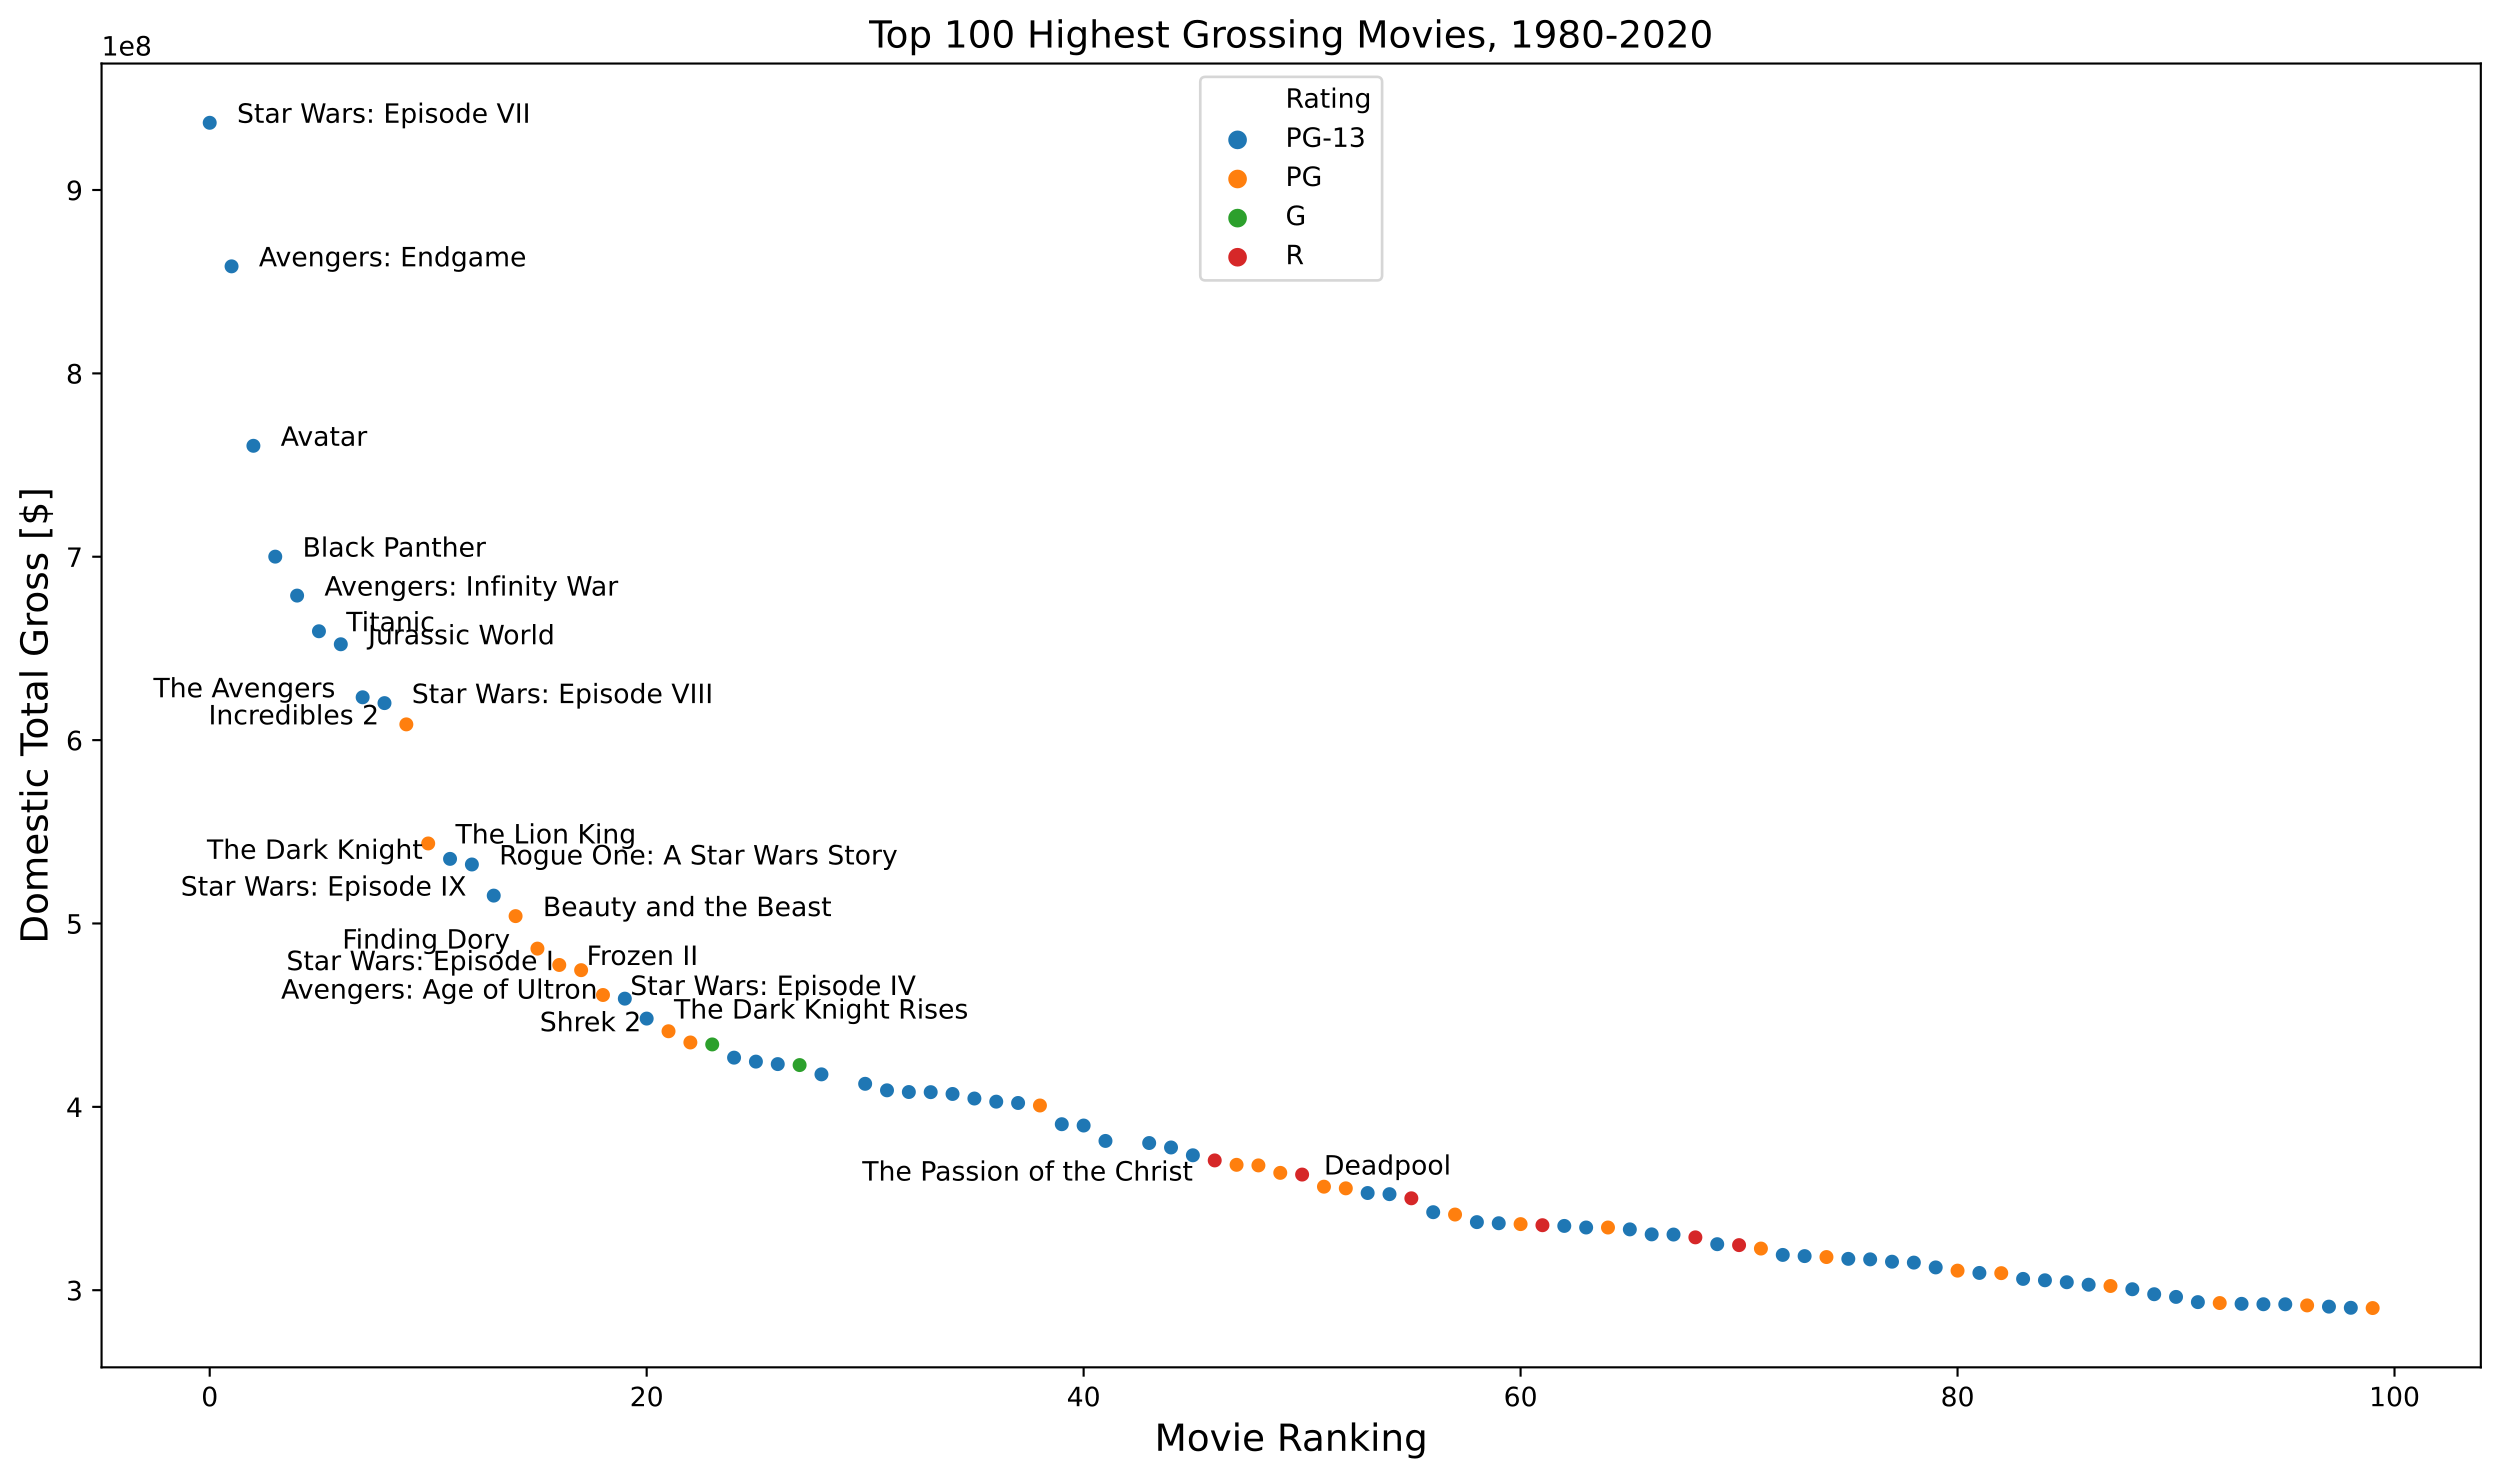 <?xml version="1.0" encoding="utf-8" standalone="no"?>
<!DOCTYPE svg PUBLIC "-//W3C//DTD SVG 1.1//EN"
  "http://www.w3.org/Graphics/SVG/1.1/DTD/svg11.dtd">
<!-- Created with matplotlib (https://matplotlib.org/) -->
<svg height="554.505pt" version="1.1" viewBox="0 0 938.112 554.505" width="938.112pt" xmlns="http://www.w3.org/2000/svg" xmlns:xlink="http://www.w3.org/1999/xlink">
 <defs>
  <style type="text/css">
*{stroke-linecap:butt;stroke-linejoin:round;}
  </style>
 </defs>
 <g id="figure_1">
  <g id="patch_1">
   <path d="M 0 554.505 
L 938.112 554.505 
L 938.112 0 
L 0 0 
z
" style="fill:#ffffff;"/>
  </g>
  <g id="axes_1">
   <g id="patch_2">
    <path d="M 38.112 513.078 
L 930.912 513.078 
L 930.912 23.838 
L 38.112 23.838 
z
" style="fill:#ffffff;"/>
   </g>
   <g id="PathCollection_1">
    <defs>
     <path d="M 0 3 
C 0.796 3 1.559 2.684 2.121 2.121 
C 2.684 1.559 3 0.796 3 0 
C 3 -0.796 2.684 -1.559 2.121 -2.121 
C 1.559 -2.684 0.796 -3 0 -3 
C -0.796 -3 -1.559 -2.684 -2.121 -2.121 
C -2.684 -1.559 -3 -0.796 -3 0 
C -3 0.796 -2.684 1.559 -2.121 2.121 
C -1.559 2.684 -0.796 3 0 3 
z
" id="C0_0_5c06e14f56"/>
    </defs>
    <g clip-path="url(#p70b1f4f70a)">
     <use style="fill:#1f77b4;stroke:#ffffff;stroke-width:0.75;" x="78.694" xlink:href="#C0_0_5c06e14f56" y="46.076"/>
    </g>
    <g clip-path="url(#p70b1f4f70a)">
     <use style="fill:#1f77b4;stroke:#ffffff;stroke-width:0.75;" x="86.892" xlink:href="#C0_0_5c06e14f56" y="99.945"/>
    </g>
    <g clip-path="url(#p70b1f4f70a)">
     <use style="fill:#1f77b4;stroke:#ffffff;stroke-width:0.75;" x="95.09" xlink:href="#C0_0_5c06e14f56" y="167.283"/>
    </g>
    <g clip-path="url(#p70b1f4f70a)">
     <use style="fill:#1f77b4;stroke:#ffffff;stroke-width:0.75;" x="103.289" xlink:href="#C0_0_5c06e14f56" y="208.876"/>
    </g>
    <g clip-path="url(#p70b1f4f70a)">
     <use style="fill:#1f77b4;stroke:#ffffff;stroke-width:0.75;" x="111.487" xlink:href="#C0_0_5c06e14f56" y="223.493"/>
    </g>
    <g clip-path="url(#p70b1f4f70a)">
     <use style="fill:#1f77b4;stroke:#ffffff;stroke-width:0.75;" x="119.685" xlink:href="#C0_0_5c06e14f56" y="236.877"/>
    </g>
    <g clip-path="url(#p70b1f4f70a)">
     <use style="fill:#1f77b4;stroke:#ffffff;stroke-width:0.75;" x="127.884" xlink:href="#C0_0_5c06e14f56" y="241.758"/>
    </g>
    <g clip-path="url(#p70b1f4f70a)">
     <use style="fill:#1f77b4;stroke:#ffffff;stroke-width:0.75;" x="136.082" xlink:href="#C0_0_5c06e14f56" y="261.652"/>
    </g>
    <g clip-path="url(#p70b1f4f70a)">
     <use style="fill:#1f77b4;stroke:#ffffff;stroke-width:0.75;" x="144.28" xlink:href="#C0_0_5c06e14f56" y="263.838"/>
    </g>
    <g clip-path="url(#p70b1f4f70a)">
     <use style="fill:#ff7f0e;stroke:#ffffff;stroke-width:0.75;" x="152.479" xlink:href="#C0_0_5c06e14f56" y="271.819"/>
    </g>
    <g clip-path="url(#p70b1f4f70a)">
     <use style="fill:#ff7f0e;stroke:#ffffff;stroke-width:0.75;" x="160.677" xlink:href="#C0_0_5c06e14f56" y="316.505"/>
    </g>
    <g clip-path="url(#p70b1f4f70a)">
     <use style="fill:#1f77b4;stroke:#ffffff;stroke-width:0.75;" x="168.876" xlink:href="#C0_0_5c06e14f56" y="322.288"/>
    </g>
    <g clip-path="url(#p70b1f4f70a)">
     <use style="fill:#1f77b4;stroke:#ffffff;stroke-width:0.75;" x="177.074" xlink:href="#C0_0_5c06e14f56" y="324.391"/>
    </g>
    <g clip-path="url(#p70b1f4f70a)">
     <use style="fill:#1f77b4;stroke:#ffffff;stroke-width:0.75;" x="185.272" xlink:href="#C0_0_5c06e14f56" y="336.071"/>
    </g>
    <g clip-path="url(#p70b1f4f70a)">
     <use style="fill:#ff7f0e;stroke:#ffffff;stroke-width:0.75;" x="193.471" xlink:href="#C0_0_5c06e14f56" y="343.769"/>
    </g>
    <g clip-path="url(#p70b1f4f70a)">
     <use style="fill:#ff7f0e;stroke:#ffffff;stroke-width:0.75;" x="201.669" xlink:href="#C0_0_5c06e14f56" y="355.961"/>
    </g>
    <g clip-path="url(#p70b1f4f70a)">
     <use style="fill:#ff7f0e;stroke:#ffffff;stroke-width:0.75;" x="209.867" xlink:href="#C0_0_5c06e14f56" y="362.1"/>
    </g>
    <g clip-path="url(#p70b1f4f70a)">
     <use style="fill:#ff7f0e;stroke:#ffffff;stroke-width:0.75;" x="218.066" xlink:href="#C0_0_5c06e14f56" y="364.047"/>
    </g>
    <g clip-path="url(#p70b1f4f70a)">
     <use style="fill:#ff7f0e;stroke:#ffffff;stroke-width:0.75;" x="226.264" xlink:href="#C0_0_5c06e14f56" y="373.367"/>
    </g>
    <g clip-path="url(#p70b1f4f70a)">
     <use style="fill:#1f77b4;stroke:#ffffff;stroke-width:0.75;" x="234.462" xlink:href="#C0_0_5c06e14f56" y="374.738"/>
    </g>
    <g clip-path="url(#p70b1f4f70a)">
     <use style="fill:#1f77b4;stroke:#ffffff;stroke-width:0.75;" x="242.661" xlink:href="#C0_0_5c06e14f56" y="382.216"/>
    </g>
    <g clip-path="url(#p70b1f4f70a)">
     <use style="fill:#ff7f0e;stroke:#ffffff;stroke-width:0.75;" x="250.859" xlink:href="#C0_0_5c06e14f56" y="386.972"/>
    </g>
    <g clip-path="url(#p70b1f4f70a)">
     <use style="fill:#ff7f0e;stroke:#ffffff;stroke-width:0.75;" x="259.057" xlink:href="#C0_0_5c06e14f56" y="391.18"/>
    </g>
    <g clip-path="url(#p70b1f4f70a)">
     <use style="fill:#2ca02c;stroke:#ffffff;stroke-width:0.75;" x="267.256" xlink:href="#C0_0_5c06e14f56" y="391.918"/>
    </g>
    <g clip-path="url(#p70b1f4f70a)">
     <use style="fill:#1f77b4;stroke:#ffffff;stroke-width:0.75;" x="275.454" xlink:href="#C0_0_5c06e14f56" y="396.878"/>
    </g>
    <g clip-path="url(#p70b1f4f70a)">
     <use style="fill:#1f77b4;stroke:#ffffff;stroke-width:0.75;" x="283.652" xlink:href="#C0_0_5c06e14f56" y="398.365"/>
    </g>
    <g clip-path="url(#p70b1f4f70a)">
     <use style="fill:#1f77b4;stroke:#ffffff;stroke-width:0.75;" x="291.851" xlink:href="#C0_0_5c06e14f56" y="399.296"/>
    </g>
    <g clip-path="url(#p70b1f4f70a)">
     <use style="fill:#2ca02c;stroke:#ffffff;stroke-width:0.75;" x="300.049" xlink:href="#C0_0_5c06e14f56" y="399.662"/>
    </g>
    <g clip-path="url(#p70b1f4f70a)">
     <use style="fill:#1f77b4;stroke:#ffffff;stroke-width:0.75;" x="308.247" xlink:href="#C0_0_5c06e14f56" y="403.146"/>
    </g>
    <g clip-path="url(#p70b1f4f70a)">
     <use style="fill:#1f77b4;stroke:#ffffff;stroke-width:0.75;" x="324.644" xlink:href="#C0_0_5c06e14f56" y="406.694"/>
    </g>
    <g clip-path="url(#p70b1f4f70a)">
     <use style="fill:#1f77b4;stroke:#ffffff;stroke-width:0.75;" x="332.842" xlink:href="#C0_0_5c06e14f56" y="409.136"/>
    </g>
    <g clip-path="url(#p70b1f4f70a)">
     <use style="fill:#1f77b4;stroke:#ffffff;stroke-width:0.75;" x="341.041" xlink:href="#C0_0_5c06e14f56" y="409.776"/>
    </g>
    <g clip-path="url(#p70b1f4f70a)">
     <use style="fill:#1f77b4;stroke:#ffffff;stroke-width:0.75;" x="349.239" xlink:href="#C0_0_5c06e14f56" y="409.827"/>
    </g>
    <g clip-path="url(#p70b1f4f70a)">
     <use style="fill:#1f77b4;stroke:#ffffff;stroke-width:0.75;" x="357.437" xlink:href="#C0_0_5c06e14f56" y="410.506"/>
    </g>
    <g clip-path="url(#p70b1f4f70a)">
     <use style="fill:#1f77b4;stroke:#ffffff;stroke-width:0.75;" x="365.636" xlink:href="#C0_0_5c06e14f56" y="412.215"/>
    </g>
    <g clip-path="url(#p70b1f4f70a)">
     <use style="fill:#1f77b4;stroke:#ffffff;stroke-width:0.75;" x="373.834" xlink:href="#C0_0_5c06e14f56" y="413.393"/>
    </g>
    <g clip-path="url(#p70b1f4f70a)">
     <use style="fill:#1f77b4;stroke:#ffffff;stroke-width:0.75;" x="382.033" xlink:href="#C0_0_5c06e14f56" y="413.886"/>
    </g>
    <g clip-path="url(#p70b1f4f70a)">
     <use style="fill:#ff7f0e;stroke:#ffffff;stroke-width:0.75;" x="390.231" xlink:href="#C0_0_5c06e14f56" y="414.831"/>
    </g>
    <g clip-path="url(#p70b1f4f70a)">
     <use style="fill:#1f77b4;stroke:#ffffff;stroke-width:0.75;" x="398.429" xlink:href="#C0_0_5c06e14f56" y="421.853"/>
    </g>
    <g clip-path="url(#p70b1f4f70a)">
     <use style="fill:#1f77b4;stroke:#ffffff;stroke-width:0.75;" x="406.628" xlink:href="#C0_0_5c06e14f56" y="422.348"/>
    </g>
    <g clip-path="url(#p70b1f4f70a)">
     <use style="fill:#1f77b4;stroke:#ffffff;stroke-width:0.75;" x="414.826" xlink:href="#C0_0_5c06e14f56" y="428.13"/>
    </g>
    <g clip-path="url(#p70b1f4f70a)">
     <use style="fill:#1f77b4;stroke:#ffffff;stroke-width:0.75;" x="431.223" xlink:href="#C0_0_5c06e14f56" y="428.914"/>
    </g>
    <g clip-path="url(#p70b1f4f70a)">
     <use style="fill:#1f77b4;stroke:#ffffff;stroke-width:0.75;" x="439.421" xlink:href="#C0_0_5c06e14f56" y="430.582"/>
    </g>
    <g clip-path="url(#p70b1f4f70a)">
     <use style="fill:#1f77b4;stroke:#ffffff;stroke-width:0.75;" x="447.619" xlink:href="#C0_0_5c06e14f56" y="433.514"/>
    </g>
    <g clip-path="url(#p70b1f4f70a)">
     <use style="fill:#d62728;stroke:#ffffff;stroke-width:0.75;" x="455.818" xlink:href="#C0_0_5c06e14f56" y="435.442"/>
    </g>
    <g clip-path="url(#p70b1f4f70a)">
     <use style="fill:#ff7f0e;stroke:#ffffff;stroke-width:0.75;" x="464.016" xlink:href="#C0_0_5c06e14f56" y="437.093"/>
    </g>
    <g clip-path="url(#p70b1f4f70a)">
     <use style="fill:#ff7f0e;stroke:#ffffff;stroke-width:0.75;" x="472.214" xlink:href="#C0_0_5c06e14f56" y="437.312"/>
    </g>
    <g clip-path="url(#p70b1f4f70a)">
     <use style="fill:#ff7f0e;stroke:#ffffff;stroke-width:0.75;" x="480.413" xlink:href="#C0_0_5c06e14f56" y="440.109"/>
    </g>
    <g clip-path="url(#p70b1f4f70a)">
     <use style="fill:#d62728;stroke:#ffffff;stroke-width:0.75;" x="488.611" xlink:href="#C0_0_5c06e14f56" y="440.749"/>
    </g>
    <g clip-path="url(#p70b1f4f70a)">
     <use style="fill:#ff7f0e;stroke:#ffffff;stroke-width:0.75;" x="496.809" xlink:href="#C0_0_5c06e14f56" y="445.296"/>
    </g>
    <g clip-path="url(#p70b1f4f70a)">
     <use style="fill:#ff7f0e;stroke:#ffffff;stroke-width:0.75;" x="505.008" xlink:href="#C0_0_5c06e14f56" y="445.917"/>
    </g>
    <g clip-path="url(#p70b1f4f70a)">
     <use style="fill:#1f77b4;stroke:#ffffff;stroke-width:0.75;" x="513.206" xlink:href="#C0_0_5c06e14f56" y="447.673"/>
    </g>
    <g clip-path="url(#p70b1f4f70a)">
     <use style="fill:#1f77b4;stroke:#ffffff;stroke-width:0.75;" x="521.404" xlink:href="#C0_0_5c06e14f56" y="448.098"/>
    </g>
    <g clip-path="url(#p70b1f4f70a)">
     <use style="fill:#d62728;stroke:#ffffff;stroke-width:0.75;" x="529.603" xlink:href="#C0_0_5c06e14f56" y="449.655"/>
    </g>
    <g clip-path="url(#p70b1f4f70a)">
     <use style="fill:#1f77b4;stroke:#ffffff;stroke-width:0.75;" x="537.801" xlink:href="#C0_0_5c06e14f56" y="454.868"/>
    </g>
    <g clip-path="url(#p70b1f4f70a)">
     <use style="fill:#ff7f0e;stroke:#ffffff;stroke-width:0.75;" x="545.999" xlink:href="#C0_0_5c06e14f56" y="455.75"/>
    </g>
    <g clip-path="url(#p70b1f4f70a)">
     <use style="fill:#1f77b4;stroke:#ffffff;stroke-width:0.75;" x="554.198" xlink:href="#C0_0_5c06e14f56" y="458.594"/>
    </g>
    <g clip-path="url(#p70b1f4f70a)">
     <use style="fill:#1f77b4;stroke:#ffffff;stroke-width:0.75;" x="562.396" xlink:href="#C0_0_5c06e14f56" y="459.011"/>
    </g>
    <g clip-path="url(#p70b1f4f70a)">
     <use style="fill:#ff7f0e;stroke:#ffffff;stroke-width:0.75;" x="570.595" xlink:href="#C0_0_5c06e14f56" y="459.344"/>
    </g>
    <g clip-path="url(#p70b1f4f70a)">
     <use style="fill:#d62728;stroke:#ffffff;stroke-width:0.75;" x="578.793" xlink:href="#C0_0_5c06e14f56" y="459.753"/>
    </g>
    <g clip-path="url(#p70b1f4f70a)">
     <use style="fill:#1f77b4;stroke:#ffffff;stroke-width:0.75;" x="586.991" xlink:href="#C0_0_5c06e14f56" y="460.021"/>
    </g>
    <g clip-path="url(#p70b1f4f70a)">
     <use style="fill:#1f77b4;stroke:#ffffff;stroke-width:0.75;" x="595.19" xlink:href="#C0_0_5c06e14f56" y="460.613"/>
    </g>
    <g clip-path="url(#p70b1f4f70a)">
     <use style="fill:#ff7f0e;stroke:#ffffff;stroke-width:0.75;" x="603.388" xlink:href="#C0_0_5c06e14f56" y="460.62"/>
    </g>
    <g clip-path="url(#p70b1f4f70a)">
     <use style="fill:#1f77b4;stroke:#ffffff;stroke-width:0.75;" x="611.586" xlink:href="#C0_0_5c06e14f56" y="461.318"/>
    </g>
    <g clip-path="url(#p70b1f4f70a)">
     <use style="fill:#1f77b4;stroke:#ffffff;stroke-width:0.75;" x="619.785" xlink:href="#C0_0_5c06e14f56" y="463.191"/>
    </g>
    <g clip-path="url(#p70b1f4f70a)">
     <use style="fill:#1f77b4;stroke:#ffffff;stroke-width:0.75;" x="627.983" xlink:href="#C0_0_5c06e14f56" y="463.256"/>
    </g>
    <g clip-path="url(#p70b1f4f70a)">
     <use style="fill:#d62728;stroke:#ffffff;stroke-width:0.75;" x="636.181" xlink:href="#C0_0_5c06e14f56" y="464.31"/>
    </g>
    <g clip-path="url(#p70b1f4f70a)">
     <use style="fill:#1f77b4;stroke:#ffffff;stroke-width:0.75;" x="644.38" xlink:href="#C0_0_5c06e14f56" y="466.875"/>
    </g>
    <g clip-path="url(#p70b1f4f70a)">
     <use style="fill:#d62728;stroke:#ffffff;stroke-width:0.75;" x="652.578" xlink:href="#C0_0_5c06e14f56" y="467.225"/>
    </g>
    <g clip-path="url(#p70b1f4f70a)">
     <use style="fill:#ff7f0e;stroke:#ffffff;stroke-width:0.75;" x="660.776" xlink:href="#C0_0_5c06e14f56" y="468.513"/>
    </g>
    <g clip-path="url(#p70b1f4f70a)">
     <use style="fill:#1f77b4;stroke:#ffffff;stroke-width:0.75;" x="668.975" xlink:href="#C0_0_5c06e14f56" y="470.903"/>
    </g>
    <g clip-path="url(#p70b1f4f70a)">
     <use style="fill:#1f77b4;stroke:#ffffff;stroke-width:0.75;" x="677.173" xlink:href="#C0_0_5c06e14f56" y="471.345"/>
    </g>
    <g clip-path="url(#p70b1f4f70a)">
     <use style="fill:#ff7f0e;stroke:#ffffff;stroke-width:0.75;" x="685.371" xlink:href="#C0_0_5c06e14f56" y="471.7"/>
    </g>
    <g clip-path="url(#p70b1f4f70a)">
     <use style="fill:#1f77b4;stroke:#ffffff;stroke-width:0.75;" x="693.57" xlink:href="#C0_0_5c06e14f56" y="472.379"/>
    </g>
    <g clip-path="url(#p70b1f4f70a)">
     <use style="fill:#1f77b4;stroke:#ffffff;stroke-width:0.75;" x="701.768" xlink:href="#C0_0_5c06e14f56" y="472.565"/>
    </g>
    <g clip-path="url(#p70b1f4f70a)">
     <use style="fill:#1f77b4;stroke:#ffffff;stroke-width:0.75;" x="709.966" xlink:href="#C0_0_5c06e14f56" y="473.45"/>
    </g>
    <g clip-path="url(#p70b1f4f70a)">
     <use style="fill:#1f77b4;stroke:#ffffff;stroke-width:0.75;" x="718.165" xlink:href="#C0_0_5c06e14f56" y="473.785"/>
    </g>
    <g clip-path="url(#p70b1f4f70a)">
     <use style="fill:#1f77b4;stroke:#ffffff;stroke-width:0.75;" x="726.363" xlink:href="#C0_0_5c06e14f56" y="475.591"/>
    </g>
    <g clip-path="url(#p70b1f4f70a)">
     <use style="fill:#ff7f0e;stroke:#ffffff;stroke-width:0.75;" x="734.561" xlink:href="#C0_0_5c06e14f56" y="476.8"/>
    </g>
    <g clip-path="url(#p70b1f4f70a)">
     <use style="fill:#1f77b4;stroke:#ffffff;stroke-width:0.75;" x="742.76" xlink:href="#C0_0_5c06e14f56" y="477.664"/>
    </g>
    <g clip-path="url(#p70b1f4f70a)">
     <use style="fill:#ff7f0e;stroke:#ffffff;stroke-width:0.75;" x="750.958" xlink:href="#C0_0_5c06e14f56" y="477.743"/>
    </g>
    <g clip-path="url(#p70b1f4f70a)">
     <use style="fill:#1f77b4;stroke:#ffffff;stroke-width:0.75;" x="759.157" xlink:href="#C0_0_5c06e14f56" y="479.901"/>
    </g>
    <g clip-path="url(#p70b1f4f70a)">
     <use style="fill:#1f77b4;stroke:#ffffff;stroke-width:0.75;" x="767.355" xlink:href="#C0_0_5c06e14f56" y="480.421"/>
    </g>
    <g clip-path="url(#p70b1f4f70a)">
     <use style="fill:#1f77b4;stroke:#ffffff;stroke-width:0.75;" x="775.553" xlink:href="#C0_0_5c06e14f56" y="481.146"/>
    </g>
    <g clip-path="url(#p70b1f4f70a)">
     <use style="fill:#1f77b4;stroke:#ffffff;stroke-width:0.75;" x="783.752" xlink:href="#C0_0_5c06e14f56" y="482.079"/>
    </g>
    <g clip-path="url(#p70b1f4f70a)">
     <use style="fill:#ff7f0e;stroke:#ffffff;stroke-width:0.75;" x="791.95" xlink:href="#C0_0_5c06e14f56" y="482.56"/>
    </g>
    <g clip-path="url(#p70b1f4f70a)">
     <use style="fill:#1f77b4;stroke:#ffffff;stroke-width:0.75;" x="800.148" xlink:href="#C0_0_5c06e14f56" y="483.78"/>
    </g>
    <g clip-path="url(#p70b1f4f70a)">
     <use style="fill:#1f77b4;stroke:#ffffff;stroke-width:0.75;" x="808.347" xlink:href="#C0_0_5c06e14f56" y="485.649"/>
    </g>
    <g clip-path="url(#p70b1f4f70a)">
     <use style="fill:#1f77b4;stroke:#ffffff;stroke-width:0.75;" x="816.545" xlink:href="#C0_0_5c06e14f56" y="486.659"/>
    </g>
    <g clip-path="url(#p70b1f4f70a)">
     <use style="fill:#1f77b4;stroke:#ffffff;stroke-width:0.75;" x="824.743" xlink:href="#C0_0_5c06e14f56" y="488.614"/>
    </g>
    <g clip-path="url(#p70b1f4f70a)">
     <use style="fill:#ff7f0e;stroke:#ffffff;stroke-width:0.75;" x="832.942" xlink:href="#C0_0_5c06e14f56" y="488.96"/>
    </g>
    <g clip-path="url(#p70b1f4f70a)">
     <use style="fill:#1f77b4;stroke:#ffffff;stroke-width:0.75;" x="841.14" xlink:href="#C0_0_5c06e14f56" y="489.254"/>
    </g>
    <g clip-path="url(#p70b1f4f70a)">
     <use style="fill:#1f77b4;stroke:#ffffff;stroke-width:0.75;" x="849.338" xlink:href="#C0_0_5c06e14f56" y="489.407"/>
    </g>
    <g clip-path="url(#p70b1f4f70a)">
     <use style="fill:#1f77b4;stroke:#ffffff;stroke-width:0.75;" x="857.537" xlink:href="#C0_0_5c06e14f56" y="489.427"/>
    </g>
    <g clip-path="url(#p70b1f4f70a)">
     <use style="fill:#ff7f0e;stroke:#ffffff;stroke-width:0.75;" x="865.735" xlink:href="#C0_0_5c06e14f56" y="489.849"/>
    </g>
    <g clip-path="url(#p70b1f4f70a)">
     <use style="fill:#1f77b4;stroke:#ffffff;stroke-width:0.75;" x="873.933" xlink:href="#C0_0_5c06e14f56" y="490.307"/>
    </g>
    <g clip-path="url(#p70b1f4f70a)">
     <use style="fill:#1f77b4;stroke:#ffffff;stroke-width:0.75;" x="882.132" xlink:href="#C0_0_5c06e14f56" y="490.739"/>
    </g>
    <g clip-path="url(#p70b1f4f70a)">
     <use style="fill:#ff7f0e;stroke:#ffffff;stroke-width:0.75;" x="890.33" xlink:href="#C0_0_5c06e14f56" y="490.84"/>
    </g>
   </g>
   <g id="PathCollection_2"/>
   <g id="PathCollection_3"/>
   <g id="PathCollection_4"/>
   <g id="PathCollection_5"/>
   <g id="PathCollection_6"/>
   <g id="matplotlib.axis_1">
    <g id="xtick_1">
     <g id="line2d_1">
      <defs>
       <path d="M 0 0 
L 0 3.5 
" id="mcb1a20bf47" style="stroke:#000000;stroke-width:0.8;"/>
      </defs>
      <g>
       <use style="stroke:#000000;stroke-width:0.8;" x="78.694" xlink:href="#mcb1a20bf47" y="513.078"/>
      </g>
     </g>
     <g id="text_1">
      <!-- 0 -->
      <defs>
       <path d="M 31.781 66.406 
Q 24.172 66.406 20.328 58.906 
Q 16.5 51.422 16.5 36.375 
Q 16.5 21.391 20.328 13.891 
Q 24.172 6.391 31.781 6.391 
Q 39.453 6.391 43.281 13.891 
Q 47.125 21.391 47.125 36.375 
Q 47.125 51.422 43.281 58.906 
Q 39.453 66.406 31.781 66.406 
z
M 31.781 74.219 
Q 44.047 74.219 50.516 64.516 
Q 56.984 54.828 56.984 36.375 
Q 56.984 17.969 50.516 8.266 
Q 44.047 -1.422 31.781 -1.422 
Q 19.531 -1.422 13.062 8.266 
Q 6.594 17.969 6.594 36.375 
Q 6.594 54.828 13.062 64.516 
Q 19.531 74.219 31.781 74.219 
z
" id="DejaVuSans-48"/>
      </defs>
      <g transform="translate(75.512 527.676)scale(0.1 -0.1)">
       <use xlink:href="#DejaVuSans-48"/>
      </g>
     </g>
    </g>
    <g id="xtick_2">
     <g id="line2d_2">
      <g>
       <use style="stroke:#000000;stroke-width:0.8;" x="242.661" xlink:href="#mcb1a20bf47" y="513.078"/>
      </g>
     </g>
     <g id="text_2">
      <!-- 20 -->
      <defs>
       <path d="M 19.188 8.297 
L 53.609 8.297 
L 53.609 0 
L 7.328 0 
L 7.328 8.297 
Q 12.938 14.109 22.625 23.891 
Q 32.328 33.688 34.812 36.531 
Q 39.547 41.844 41.422 45.531 
Q 43.312 49.219 43.312 52.781 
Q 43.312 58.594 39.234 62.25 
Q 35.156 65.922 28.609 65.922 
Q 23.969 65.922 18.812 64.312 
Q 13.672 62.703 7.812 59.422 
L 7.812 69.391 
Q 13.766 71.781 18.938 73 
Q 24.125 74.219 28.422 74.219 
Q 39.75 74.219 46.484 68.547 
Q 53.219 62.891 53.219 53.422 
Q 53.219 48.922 51.531 44.891 
Q 49.859 40.875 45.406 35.406 
Q 44.188 33.984 37.641 27.219 
Q 31.109 20.453 19.188 8.297 
z
" id="DejaVuSans-50"/>
      </defs>
      <g transform="translate(236.298 527.676)scale(0.1 -0.1)">
       <use xlink:href="#DejaVuSans-50"/>
       <use x="63.623" xlink:href="#DejaVuSans-48"/>
      </g>
     </g>
    </g>
    <g id="xtick_3">
     <g id="line2d_3">
      <g>
       <use style="stroke:#000000;stroke-width:0.8;" x="406.628" xlink:href="#mcb1a20bf47" y="513.078"/>
      </g>
     </g>
     <g id="text_3">
      <!-- 40 -->
      <defs>
       <path d="M 37.797 64.312 
L 12.891 25.391 
L 37.797 25.391 
z
M 35.203 72.906 
L 47.609 72.906 
L 47.609 25.391 
L 58.016 25.391 
L 58.016 17.188 
L 47.609 17.188 
L 47.609 0 
L 37.797 0 
L 37.797 17.188 
L 4.891 17.188 
L 4.891 26.703 
z
" id="DejaVuSans-52"/>
      </defs>
      <g transform="translate(400.265 527.676)scale(0.1 -0.1)">
       <use xlink:href="#DejaVuSans-52"/>
       <use x="63.623" xlink:href="#DejaVuSans-48"/>
      </g>
     </g>
    </g>
    <g id="xtick_4">
     <g id="line2d_4">
      <g>
       <use style="stroke:#000000;stroke-width:0.8;" x="570.595" xlink:href="#mcb1a20bf47" y="513.078"/>
      </g>
     </g>
     <g id="text_4">
      <!-- 60 -->
      <defs>
       <path d="M 33.016 40.375 
Q 26.375 40.375 22.484 35.828 
Q 18.609 31.297 18.609 23.391 
Q 18.609 15.531 22.484 10.953 
Q 26.375 6.391 33.016 6.391 
Q 39.656 6.391 43.531 10.953 
Q 47.406 15.531 47.406 23.391 
Q 47.406 31.297 43.531 35.828 
Q 39.656 40.375 33.016 40.375 
z
M 52.594 71.297 
L 52.594 62.312 
Q 48.875 64.062 45.094 64.984 
Q 41.312 65.922 37.594 65.922 
Q 27.828 65.922 22.672 59.328 
Q 17.531 52.734 16.797 39.406 
Q 19.672 43.656 24.016 45.922 
Q 28.375 48.188 33.594 48.188 
Q 44.578 48.188 50.953 41.516 
Q 57.328 34.859 57.328 23.391 
Q 57.328 12.156 50.688 5.359 
Q 44.047 -1.422 33.016 -1.422 
Q 20.359 -1.422 13.672 8.266 
Q 6.984 17.969 6.984 36.375 
Q 6.984 53.656 15.188 63.938 
Q 23.391 74.219 37.203 74.219 
Q 40.922 74.219 44.703 73.484 
Q 48.484 72.75 52.594 71.297 
z
" id="DejaVuSans-54"/>
      </defs>
      <g transform="translate(564.232 527.676)scale(0.1 -0.1)">
       <use xlink:href="#DejaVuSans-54"/>
       <use x="63.623" xlink:href="#DejaVuSans-48"/>
      </g>
     </g>
    </g>
    <g id="xtick_5">
     <g id="line2d_5">
      <g>
       <use style="stroke:#000000;stroke-width:0.8;" x="734.561" xlink:href="#mcb1a20bf47" y="513.078"/>
      </g>
     </g>
     <g id="text_5">
      <!-- 80 -->
      <defs>
       <path d="M 31.781 34.625 
Q 24.75 34.625 20.719 30.859 
Q 16.703 27.094 16.703 20.516 
Q 16.703 13.922 20.719 10.156 
Q 24.75 6.391 31.781 6.391 
Q 38.812 6.391 42.859 10.172 
Q 46.922 13.969 46.922 20.516 
Q 46.922 27.094 42.891 30.859 
Q 38.875 34.625 31.781 34.625 
z
M 21.922 38.812 
Q 15.578 40.375 12.031 44.719 
Q 8.5 49.078 8.5 55.328 
Q 8.5 64.062 14.719 69.141 
Q 20.953 74.219 31.781 74.219 
Q 42.672 74.219 48.875 69.141 
Q 55.078 64.062 55.078 55.328 
Q 55.078 49.078 51.531 44.719 
Q 48 40.375 41.703 38.812 
Q 48.828 37.156 52.797 32.312 
Q 56.781 27.484 56.781 20.516 
Q 56.781 9.906 50.312 4.234 
Q 43.844 -1.422 31.781 -1.422 
Q 19.734 -1.422 13.25 4.234 
Q 6.781 9.906 6.781 20.516 
Q 6.781 27.484 10.781 32.312 
Q 14.797 37.156 21.922 38.812 
z
M 18.312 54.391 
Q 18.312 48.734 21.844 45.562 
Q 25.391 42.391 31.781 42.391 
Q 38.141 42.391 41.719 45.562 
Q 45.312 48.734 45.312 54.391 
Q 45.312 60.062 41.719 63.234 
Q 38.141 66.406 31.781 66.406 
Q 25.391 66.406 21.844 63.234 
Q 18.312 60.062 18.312 54.391 
z
" id="DejaVuSans-56"/>
      </defs>
      <g transform="translate(728.199 527.676)scale(0.1 -0.1)">
       <use xlink:href="#DejaVuSans-56"/>
       <use x="63.623" xlink:href="#DejaVuSans-48"/>
      </g>
     </g>
    </g>
    <g id="xtick_6">
     <g id="line2d_6">
      <g>
       <use style="stroke:#000000;stroke-width:0.8;" x="898.528" xlink:href="#mcb1a20bf47" y="513.078"/>
      </g>
     </g>
     <g id="text_6">
      <!-- 100 -->
      <defs>
       <path d="M 12.406 8.297 
L 28.516 8.297 
L 28.516 63.922 
L 10.984 60.406 
L 10.984 69.391 
L 28.422 72.906 
L 38.281 72.906 
L 38.281 8.297 
L 54.391 8.297 
L 54.391 0 
L 12.406 0 
z
" id="DejaVuSans-49"/>
      </defs>
      <g transform="translate(888.985 527.676)scale(0.1 -0.1)">
       <use xlink:href="#DejaVuSans-49"/>
       <use x="63.623" xlink:href="#DejaVuSans-48"/>
       <use x="127.246" xlink:href="#DejaVuSans-48"/>
      </g>
     </g>
    </g>
    <g id="text_7">
     <!-- Movie Ranking -->
     <defs>
      <path d="M 9.812 72.906 
L 24.516 72.906 
L 43.109 23.297 
L 61.812 72.906 
L 76.516 72.906 
L 76.516 0 
L 66.891 0 
L 66.891 64.016 
L 48.094 14.016 
L 38.188 14.016 
L 19.391 64.016 
L 19.391 0 
L 9.812 0 
z
" id="DejaVuSans-77"/>
      <path d="M 30.609 48.391 
Q 23.391 48.391 19.188 42.75 
Q 14.984 37.109 14.984 27.297 
Q 14.984 17.484 19.156 11.844 
Q 23.344 6.203 30.609 6.203 
Q 37.797 6.203 41.984 11.859 
Q 46.188 17.531 46.188 27.297 
Q 46.188 37.016 41.984 42.703 
Q 37.797 48.391 30.609 48.391 
z
M 30.609 56 
Q 42.328 56 49.016 48.375 
Q 55.719 40.766 55.719 27.297 
Q 55.719 13.875 49.016 6.219 
Q 42.328 -1.422 30.609 -1.422 
Q 18.844 -1.422 12.172 6.219 
Q 5.516 13.875 5.516 27.297 
Q 5.516 40.766 12.172 48.375 
Q 18.844 56 30.609 56 
z
" id="DejaVuSans-111"/>
      <path d="M 2.984 54.688 
L 12.5 54.688 
L 29.594 8.797 
L 46.688 54.688 
L 56.203 54.688 
L 35.688 0 
L 23.484 0 
z
" id="DejaVuSans-118"/>
      <path d="M 9.422 54.688 
L 18.406 54.688 
L 18.406 0 
L 9.422 0 
z
M 9.422 75.984 
L 18.406 75.984 
L 18.406 64.594 
L 9.422 64.594 
z
" id="DejaVuSans-105"/>
      <path d="M 56.203 29.594 
L 56.203 25.203 
L 14.891 25.203 
Q 15.484 15.922 20.484 11.062 
Q 25.484 6.203 34.422 6.203 
Q 39.594 6.203 44.453 7.469 
Q 49.312 8.734 54.109 11.281 
L 54.109 2.781 
Q 49.266 0.734 44.188 -0.344 
Q 39.109 -1.422 33.891 -1.422 
Q 20.797 -1.422 13.156 6.188 
Q 5.516 13.812 5.516 26.812 
Q 5.516 40.234 12.766 48.109 
Q 20.016 56 32.328 56 
Q 43.359 56 49.781 48.891 
Q 56.203 41.797 56.203 29.594 
z
M 47.219 32.234 
Q 47.125 39.594 43.094 43.984 
Q 39.062 48.391 32.422 48.391 
Q 24.906 48.391 20.391 44.141 
Q 15.875 39.891 15.188 32.172 
z
" id="DejaVuSans-101"/>
      <path id="DejaVuSans-32"/>
      <path d="M 44.391 34.188 
Q 47.562 33.109 50.562 29.594 
Q 53.562 26.078 56.594 19.922 
L 66.609 0 
L 56 0 
L 46.688 18.703 
Q 43.062 26.031 39.672 28.422 
Q 36.281 30.812 30.422 30.812 
L 19.672 30.812 
L 19.672 0 
L 9.812 0 
L 9.812 72.906 
L 32.078 72.906 
Q 44.578 72.906 50.734 67.672 
Q 56.891 62.453 56.891 51.906 
Q 56.891 45.016 53.688 40.469 
Q 50.484 35.938 44.391 34.188 
z
M 19.672 64.797 
L 19.672 38.922 
L 32.078 38.922 
Q 39.203 38.922 42.844 42.219 
Q 46.484 45.516 46.484 51.906 
Q 46.484 58.297 42.844 61.547 
Q 39.203 64.797 32.078 64.797 
z
" id="DejaVuSans-82"/>
      <path d="M 34.281 27.484 
Q 23.391 27.484 19.188 25 
Q 14.984 22.516 14.984 16.5 
Q 14.984 11.719 18.141 8.906 
Q 21.297 6.109 26.703 6.109 
Q 34.188 6.109 38.703 11.406 
Q 43.219 16.703 43.219 25.484 
L 43.219 27.484 
z
M 52.203 31.203 
L 52.203 0 
L 43.219 0 
L 43.219 8.297 
Q 40.141 3.328 35.547 0.953 
Q 30.953 -1.422 24.312 -1.422 
Q 15.922 -1.422 10.953 3.297 
Q 6 8.016 6 15.922 
Q 6 25.141 12.172 29.828 
Q 18.359 34.516 30.609 34.516 
L 43.219 34.516 
L 43.219 35.406 
Q 43.219 41.609 39.141 45 
Q 35.062 48.391 27.688 48.391 
Q 23 48.391 18.547 47.266 
Q 14.109 46.141 10.016 43.891 
L 10.016 52.203 
Q 14.938 54.109 19.578 55.047 
Q 24.219 56 28.609 56 
Q 40.484 56 46.344 49.844 
Q 52.203 43.703 52.203 31.203 
z
" id="DejaVuSans-97"/>
      <path d="M 54.891 33.016 
L 54.891 0 
L 45.906 0 
L 45.906 32.719 
Q 45.906 40.484 42.875 44.328 
Q 39.844 48.188 33.797 48.188 
Q 26.516 48.188 22.312 43.547 
Q 18.109 38.922 18.109 30.906 
L 18.109 0 
L 9.078 0 
L 9.078 54.688 
L 18.109 54.688 
L 18.109 46.188 
Q 21.344 51.125 25.703 53.562 
Q 30.078 56 35.797 56 
Q 45.219 56 50.047 50.172 
Q 54.891 44.344 54.891 33.016 
z
" id="DejaVuSans-110"/>
      <path d="M 9.078 75.984 
L 18.109 75.984 
L 18.109 31.109 
L 44.922 54.688 
L 56.391 54.688 
L 27.391 29.109 
L 57.625 0 
L 45.906 0 
L 18.109 26.703 
L 18.109 0 
L 9.078 0 
z
" id="DejaVuSans-107"/>
      <path d="M 45.406 27.984 
Q 45.406 37.75 41.375 43.109 
Q 37.359 48.484 30.078 48.484 
Q 22.859 48.484 18.828 43.109 
Q 14.797 37.75 14.797 27.984 
Q 14.797 18.266 18.828 12.891 
Q 22.859 7.516 30.078 7.516 
Q 37.359 7.516 41.375 12.891 
Q 45.406 18.266 45.406 27.984 
z
M 54.391 6.781 
Q 54.391 -7.172 48.188 -13.984 
Q 42 -20.797 29.203 -20.797 
Q 24.469 -20.797 20.266 -20.094 
Q 16.062 -19.391 12.109 -17.922 
L 12.109 -9.188 
Q 16.062 -11.328 19.922 -12.344 
Q 23.781 -13.375 27.781 -13.375 
Q 36.625 -13.375 41.016 -8.766 
Q 45.406 -4.156 45.406 5.172 
L 45.406 9.625 
Q 42.625 4.781 38.281 2.391 
Q 33.938 0 27.875 0 
Q 17.828 0 11.672 7.656 
Q 5.516 15.328 5.516 27.984 
Q 5.516 40.672 11.672 48.328 
Q 17.828 56 27.875 56 
Q 33.938 56 38.281 53.609 
Q 42.625 51.219 45.406 46.391 
L 45.406 54.688 
L 54.391 54.688 
z
" id="DejaVuSans-103"/>
     </defs>
     <g transform="translate(433.259 544.394)scale(0.14 -0.14)">
      <use xlink:href="#DejaVuSans-77"/>
      <use x="86.279" xlink:href="#DejaVuSans-111"/>
      <use x="147.461" xlink:href="#DejaVuSans-118"/>
      <use x="206.641" xlink:href="#DejaVuSans-105"/>
      <use x="234.424" xlink:href="#DejaVuSans-101"/>
      <use x="295.947" xlink:href="#DejaVuSans-32"/>
      <use x="327.734" xlink:href="#DejaVuSans-82"/>
      <use x="394.967" xlink:href="#DejaVuSans-97"/>
      <use x="456.246" xlink:href="#DejaVuSans-110"/>
      <use x="519.625" xlink:href="#DejaVuSans-107"/>
      <use x="577.535" xlink:href="#DejaVuSans-105"/>
      <use x="605.318" xlink:href="#DejaVuSans-110"/>
      <use x="668.697" xlink:href="#DejaVuSans-103"/>
     </g>
    </g>
   </g>
   <g id="matplotlib.axis_2">
    <g id="ytick_1">
     <g id="line2d_7">
      <defs>
       <path d="M 0 0 
L -3.5 0 
" id="m198d17ebdc" style="stroke:#000000;stroke-width:0.8;"/>
      </defs>
      <g>
       <use style="stroke:#000000;stroke-width:0.8;" x="38.112" xlink:href="#m198d17ebdc" y="484.146"/>
      </g>
     </g>
     <g id="text_8">
      <!-- 3 -->
      <defs>
       <path d="M 40.578 39.312 
Q 47.656 37.797 51.625 33 
Q 55.609 28.219 55.609 21.188 
Q 55.609 10.406 48.188 4.484 
Q 40.766 -1.422 27.094 -1.422 
Q 22.516 -1.422 17.656 -0.516 
Q 12.797 0.391 7.625 2.203 
L 7.625 11.719 
Q 11.719 9.328 16.594 8.109 
Q 21.484 6.891 26.812 6.891 
Q 36.078 6.891 40.938 10.547 
Q 45.797 14.203 45.797 21.188 
Q 45.797 27.641 41.281 31.266 
Q 36.766 34.906 28.719 34.906 
L 20.219 34.906 
L 20.219 43.016 
L 29.109 43.016 
Q 36.375 43.016 40.234 45.922 
Q 44.094 48.828 44.094 54.297 
Q 44.094 59.906 40.109 62.906 
Q 36.141 65.922 28.719 65.922 
Q 24.656 65.922 20.016 65.031 
Q 15.375 64.156 9.812 62.312 
L 9.812 71.094 
Q 15.438 72.656 20.344 73.438 
Q 25.25 74.219 29.594 74.219 
Q 40.828 74.219 47.359 69.109 
Q 53.906 64.016 53.906 55.328 
Q 53.906 49.266 50.438 45.094 
Q 46.969 40.922 40.578 39.312 
z
" id="DejaVuSans-51"/>
      </defs>
      <g transform="translate(24.749 487.945)scale(0.1 -0.1)">
       <use xlink:href="#DejaVuSans-51"/>
      </g>
     </g>
    </g>
    <g id="ytick_2">
     <g id="line2d_8">
      <g>
       <use style="stroke:#000000;stroke-width:0.8;" x="38.112" xlink:href="#m198d17ebdc" y="415.339"/>
      </g>
     </g>
     <g id="text_9">
      <!-- 4 -->
      <g transform="translate(24.749 419.138)scale(0.1 -0.1)">
       <use xlink:href="#DejaVuSans-52"/>
      </g>
     </g>
    </g>
    <g id="ytick_3">
     <g id="line2d_9">
      <g>
       <use style="stroke:#000000;stroke-width:0.8;" x="38.112" xlink:href="#m198d17ebdc" y="346.531"/>
      </g>
     </g>
     <g id="text_10">
      <!-- 5 -->
      <defs>
       <path d="M 10.797 72.906 
L 49.516 72.906 
L 49.516 64.594 
L 19.828 64.594 
L 19.828 46.734 
Q 21.969 47.469 24.109 47.828 
Q 26.266 48.188 28.422 48.188 
Q 40.625 48.188 47.75 41.5 
Q 54.891 34.812 54.891 23.391 
Q 54.891 11.625 47.562 5.094 
Q 40.234 -1.422 26.906 -1.422 
Q 22.312 -1.422 17.547 -0.641 
Q 12.797 0.141 7.719 1.703 
L 7.719 11.625 
Q 12.109 9.234 16.797 8.062 
Q 21.484 6.891 26.703 6.891 
Q 35.156 6.891 40.078 11.328 
Q 45.016 15.766 45.016 23.391 
Q 45.016 31 40.078 35.438 
Q 35.156 39.891 26.703 39.891 
Q 22.75 39.891 18.812 39.016 
Q 14.891 38.141 10.797 36.281 
z
" id="DejaVuSans-53"/>
      </defs>
      <g transform="translate(24.749 350.331)scale(0.1 -0.1)">
       <use xlink:href="#DejaVuSans-53"/>
      </g>
     </g>
    </g>
    <g id="ytick_4">
     <g id="line2d_10">
      <g>
       <use style="stroke:#000000;stroke-width:0.8;" x="38.112" xlink:href="#m198d17ebdc" y="277.724"/>
      </g>
     </g>
     <g id="text_11">
      <!-- 6 -->
      <g transform="translate(24.749 281.523)scale(0.1 -0.1)">
       <use xlink:href="#DejaVuSans-54"/>
      </g>
     </g>
    </g>
    <g id="ytick_5">
     <g id="line2d_11">
      <g>
       <use style="stroke:#000000;stroke-width:0.8;" x="38.112" xlink:href="#m198d17ebdc" y="208.917"/>
      </g>
     </g>
     <g id="text_12">
      <!-- 7 -->
      <defs>
       <path d="M 8.203 72.906 
L 55.078 72.906 
L 55.078 68.703 
L 28.609 0 
L 18.312 0 
L 43.219 64.594 
L 8.203 64.594 
z
" id="DejaVuSans-55"/>
      </defs>
      <g transform="translate(24.749 212.716)scale(0.1 -0.1)">
       <use xlink:href="#DejaVuSans-55"/>
      </g>
     </g>
    </g>
    <g id="ytick_6">
     <g id="line2d_12">
      <g>
       <use style="stroke:#000000;stroke-width:0.8;" x="38.112" xlink:href="#m198d17ebdc" y="140.11"/>
      </g>
     </g>
     <g id="text_13">
      <!-- 8 -->
      <g transform="translate(24.749 143.909)scale(0.1 -0.1)">
       <use xlink:href="#DejaVuSans-56"/>
      </g>
     </g>
    </g>
    <g id="ytick_7">
     <g id="line2d_13">
      <g>
       <use style="stroke:#000000;stroke-width:0.8;" x="38.112" xlink:href="#m198d17ebdc" y="71.302"/>
      </g>
     </g>
     <g id="text_14">
      <!-- 9 -->
      <defs>
       <path d="M 10.984 1.516 
L 10.984 10.5 
Q 14.703 8.734 18.5 7.812 
Q 22.312 6.891 25.984 6.891 
Q 35.75 6.891 40.891 13.453 
Q 46.047 20.016 46.781 33.406 
Q 43.953 29.203 39.594 26.953 
Q 35.25 24.703 29.984 24.703 
Q 19.047 24.703 12.672 31.312 
Q 6.297 37.938 6.297 49.422 
Q 6.297 60.641 12.938 67.422 
Q 19.578 74.219 30.609 74.219 
Q 43.266 74.219 49.922 64.516 
Q 56.594 54.828 56.594 36.375 
Q 56.594 19.141 48.406 8.859 
Q 40.234 -1.422 26.422 -1.422 
Q 22.703 -1.422 18.891 -0.688 
Q 15.094 0.047 10.984 1.516 
z
M 30.609 32.422 
Q 37.25 32.422 41.125 36.953 
Q 45.016 41.5 45.016 49.422 
Q 45.016 57.281 41.125 61.844 
Q 37.25 66.406 30.609 66.406 
Q 23.969 66.406 20.094 61.844 
Q 16.219 57.281 16.219 49.422 
Q 16.219 41.5 20.094 36.953 
Q 23.969 32.422 30.609 32.422 
z
" id="DejaVuSans-57"/>
      </defs>
      <g transform="translate(24.749 75.101)scale(0.1 -0.1)">
       <use xlink:href="#DejaVuSans-57"/>
      </g>
     </g>
    </g>
    <g id="text_15">
     <!-- Domestic Total Gross [$] -->
     <defs>
      <path d="M 19.672 64.797 
L 19.672 8.109 
L 31.594 8.109 
Q 46.688 8.109 53.688 14.938 
Q 60.688 21.781 60.688 36.531 
Q 60.688 51.172 53.688 57.984 
Q 46.688 64.797 31.594 64.797 
z
M 9.812 72.906 
L 30.078 72.906 
Q 51.266 72.906 61.172 64.094 
Q 71.094 55.281 71.094 36.531 
Q 71.094 17.672 61.125 8.828 
Q 51.172 0 30.078 0 
L 9.812 0 
z
" id="DejaVuSans-68"/>
      <path d="M 52 44.188 
Q 55.375 50.25 60.062 53.125 
Q 64.75 56 71.094 56 
Q 79.641 56 84.281 50.016 
Q 88.922 44.047 88.922 33.016 
L 88.922 0 
L 79.891 0 
L 79.891 32.719 
Q 79.891 40.578 77.094 44.375 
Q 74.312 48.188 68.609 48.188 
Q 61.625 48.188 57.562 43.547 
Q 53.516 38.922 53.516 30.906 
L 53.516 0 
L 44.484 0 
L 44.484 32.719 
Q 44.484 40.625 41.703 44.406 
Q 38.922 48.188 33.109 48.188 
Q 26.219 48.188 22.156 43.531 
Q 18.109 38.875 18.109 30.906 
L 18.109 0 
L 9.078 0 
L 9.078 54.688 
L 18.109 54.688 
L 18.109 46.188 
Q 21.188 51.219 25.484 53.609 
Q 29.781 56 35.688 56 
Q 41.656 56 45.828 52.969 
Q 50 49.953 52 44.188 
z
" id="DejaVuSans-109"/>
      <path d="M 44.281 53.078 
L 44.281 44.578 
Q 40.484 46.531 36.375 47.5 
Q 32.281 48.484 27.875 48.484 
Q 21.188 48.484 17.844 46.438 
Q 14.5 44.391 14.5 40.281 
Q 14.5 37.156 16.891 35.375 
Q 19.281 33.594 26.516 31.984 
L 29.594 31.297 
Q 39.156 29.25 43.188 25.516 
Q 47.219 21.781 47.219 15.094 
Q 47.219 7.469 41.188 3.016 
Q 35.156 -1.422 24.609 -1.422 
Q 20.219 -1.422 15.453 -0.562 
Q 10.688 0.297 5.422 2 
L 5.422 11.281 
Q 10.406 8.688 15.234 7.391 
Q 20.062 6.109 24.812 6.109 
Q 31.156 6.109 34.562 8.281 
Q 37.984 10.453 37.984 14.406 
Q 37.984 18.062 35.516 20.016 
Q 33.062 21.969 24.703 23.781 
L 21.578 24.516 
Q 13.234 26.266 9.516 29.906 
Q 5.812 33.547 5.812 39.891 
Q 5.812 47.609 11.281 51.797 
Q 16.75 56 26.812 56 
Q 31.781 56 36.172 55.266 
Q 40.578 54.547 44.281 53.078 
z
" id="DejaVuSans-115"/>
      <path d="M 18.312 70.219 
L 18.312 54.688 
L 36.812 54.688 
L 36.812 47.703 
L 18.312 47.703 
L 18.312 18.016 
Q 18.312 11.328 20.141 9.422 
Q 21.969 7.516 27.594 7.516 
L 36.812 7.516 
L 36.812 0 
L 27.594 0 
Q 17.188 0 13.234 3.875 
Q 9.281 7.766 9.281 18.016 
L 9.281 47.703 
L 2.688 47.703 
L 2.688 54.688 
L 9.281 54.688 
L 9.281 70.219 
z
" id="DejaVuSans-116"/>
      <path d="M 48.781 52.594 
L 48.781 44.188 
Q 44.969 46.297 41.141 47.344 
Q 37.312 48.391 33.406 48.391 
Q 24.656 48.391 19.812 42.844 
Q 14.984 37.312 14.984 27.297 
Q 14.984 17.281 19.812 11.734 
Q 24.656 6.203 33.406 6.203 
Q 37.312 6.203 41.141 7.25 
Q 44.969 8.297 48.781 10.406 
L 48.781 2.094 
Q 45.016 0.344 40.984 -0.531 
Q 36.969 -1.422 32.422 -1.422 
Q 20.062 -1.422 12.781 6.344 
Q 5.516 14.109 5.516 27.297 
Q 5.516 40.672 12.859 48.328 
Q 20.219 56 33.016 56 
Q 37.156 56 41.109 55.141 
Q 45.062 54.297 48.781 52.594 
z
" id="DejaVuSans-99"/>
      <path d="M -0.297 72.906 
L 61.375 72.906 
L 61.375 64.594 
L 35.5 64.594 
L 35.5 0 
L 25.594 0 
L 25.594 64.594 
L -0.297 64.594 
z
" id="DejaVuSans-84"/>
      <path d="M 9.422 75.984 
L 18.406 75.984 
L 18.406 0 
L 9.422 0 
z
" id="DejaVuSans-108"/>
      <path d="M 59.516 10.406 
L 59.516 29.984 
L 43.406 29.984 
L 43.406 38.094 
L 69.281 38.094 
L 69.281 6.781 
Q 63.578 2.734 56.688 0.656 
Q 49.812 -1.422 42 -1.422 
Q 24.906 -1.422 15.25 8.562 
Q 5.609 18.562 5.609 36.375 
Q 5.609 54.25 15.25 64.234 
Q 24.906 74.219 42 74.219 
Q 49.125 74.219 55.547 72.453 
Q 61.969 70.703 67.391 67.281 
L 67.391 56.781 
Q 61.922 61.422 55.766 63.766 
Q 49.609 66.109 42.828 66.109 
Q 29.438 66.109 22.719 58.641 
Q 16.016 51.172 16.016 36.375 
Q 16.016 21.625 22.719 14.156 
Q 29.438 6.688 42.828 6.688 
Q 48.047 6.688 52.141 7.594 
Q 56.25 8.5 59.516 10.406 
z
" id="DejaVuSans-71"/>
      <path d="M 41.109 46.297 
Q 39.594 47.172 37.812 47.578 
Q 36.031 48 33.891 48 
Q 26.266 48 22.188 43.047 
Q 18.109 38.094 18.109 28.812 
L 18.109 0 
L 9.078 0 
L 9.078 54.688 
L 18.109 54.688 
L 18.109 46.188 
Q 20.953 51.172 25.484 53.578 
Q 30.031 56 36.531 56 
Q 37.453 56 38.578 55.875 
Q 39.703 55.766 41.062 55.516 
z
" id="DejaVuSans-114"/>
      <path d="M 8.594 75.984 
L 29.297 75.984 
L 29.297 69 
L 17.578 69 
L 17.578 -6.203 
L 29.297 -6.203 
L 29.297 -13.188 
L 8.594 -13.188 
z
" id="DejaVuSans-91"/>
      <path d="M 33.797 -14.703 
L 28.906 -14.703 
L 28.859 0 
Q 23.734 0.094 18.609 1.188 
Q 13.484 2.297 8.297 4.5 
L 8.297 13.281 
Q 13.281 10.156 18.375 8.562 
Q 23.484 6.984 28.906 6.938 
L 28.906 29.203 
Q 18.109 30.953 13.203 35.156 
Q 8.297 39.359 8.297 46.688 
Q 8.297 54.641 13.625 59.219 
Q 18.953 63.812 28.906 64.5 
L 28.906 75.984 
L 33.797 75.984 
L 33.797 64.656 
Q 38.328 64.453 42.578 63.688 
Q 46.828 62.938 50.875 61.625 
L 50.875 53.078 
Q 46.828 55.125 42.547 56.25 
Q 38.281 57.375 33.797 57.562 
L 33.797 36.719 
Q 44.875 35.016 50.094 30.609 
Q 55.328 26.219 55.328 18.609 
Q 55.328 10.359 49.781 5.594 
Q 44.234 0.828 33.797 0.094 
z
M 28.906 37.594 
L 28.906 57.625 
Q 23.25 56.984 20.266 54.391 
Q 17.281 51.812 17.281 47.516 
Q 17.281 43.312 20.031 40.969 
Q 22.797 38.625 28.906 37.594 
z
M 33.797 28.219 
L 33.797 7.078 
Q 39.984 7.906 43.141 10.594 
Q 46.297 13.281 46.297 17.672 
Q 46.297 21.969 43.281 24.5 
Q 40.281 27.047 33.797 28.219 
z
" id="DejaVuSans-36"/>
      <path d="M 30.422 75.984 
L 30.422 -13.188 
L 9.719 -13.188 
L 9.719 -6.203 
L 21.391 -6.203 
L 21.391 69 
L 9.719 69 
L 9.719 75.984 
z
" id="DejaVuSans-93"/>
     </defs>
     <g transform="translate(17.838 354.098)rotate(-90)scale(0.14 -0.14)">
      <use xlink:href="#DejaVuSans-68"/>
      <use x="77.002" xlink:href="#DejaVuSans-111"/>
      <use x="138.184" xlink:href="#DejaVuSans-109"/>
      <use x="235.596" xlink:href="#DejaVuSans-101"/>
      <use x="297.119" xlink:href="#DejaVuSans-115"/>
      <use x="349.219" xlink:href="#DejaVuSans-116"/>
      <use x="388.428" xlink:href="#DejaVuSans-105"/>
      <use x="416.211" xlink:href="#DejaVuSans-99"/>
      <use x="471.191" xlink:href="#DejaVuSans-32"/>
      <use x="502.979" xlink:href="#DejaVuSans-84"/>
      <use x="547.062" xlink:href="#DejaVuSans-111"/>
      <use x="608.244" xlink:href="#DejaVuSans-116"/>
      <use x="647.453" xlink:href="#DejaVuSans-97"/>
      <use x="708.732" xlink:href="#DejaVuSans-108"/>
      <use x="736.516" xlink:href="#DejaVuSans-32"/>
      <use x="768.303" xlink:href="#DejaVuSans-71"/>
      <use x="845.793" xlink:href="#DejaVuSans-114"/>
      <use x="884.656" xlink:href="#DejaVuSans-111"/>
      <use x="945.838" xlink:href="#DejaVuSans-115"/>
      <use x="997.938" xlink:href="#DejaVuSans-115"/>
      <use x="1050.037" xlink:href="#DejaVuSans-32"/>
      <use x="1081.824" xlink:href="#DejaVuSans-91"/>
      <use x="1120.838" xlink:href="#DejaVuSans-36"/>
      <use x="1184.461" xlink:href="#DejaVuSans-93"/>
     </g>
    </g>
    <g id="text_16">
     <!-- 1e8 -->
     <g transform="translate(38.112 20.838)scale(0.1 -0.1)">
      <use xlink:href="#DejaVuSans-49"/>
      <use x="63.623" xlink:href="#DejaVuSans-101"/>
      <use x="125.146" xlink:href="#DejaVuSans-56"/>
     </g>
    </g>
   </g>
   <g id="patch_3">
    <path d="M 38.112 513.078 
L 38.112 23.838 
" style="fill:none;stroke:#000000;stroke-linecap:square;stroke-linejoin:miter;stroke-width:0.8;"/>
   </g>
   <g id="patch_4">
    <path d="M 930.912 513.078 
L 930.912 23.838 
" style="fill:none;stroke:#000000;stroke-linecap:square;stroke-linejoin:miter;stroke-width:0.8;"/>
   </g>
   <g id="patch_5">
    <path d="M 38.112 513.078 
L 930.912 513.078 
" style="fill:none;stroke:#000000;stroke-linecap:square;stroke-linejoin:miter;stroke-width:0.8;"/>
   </g>
   <g id="patch_6">
    <path d="M 38.112 23.838 
L 930.912 23.838 
" style="fill:none;stroke:#000000;stroke-linecap:square;stroke-linejoin:miter;stroke-width:0.8;"/>
   </g>
   <g id="text_17">
    <!-- Star Wars: Episode VII -->
    <defs>
     <path d="M 53.516 70.516 
L 53.516 60.891 
Q 47.906 63.578 42.922 64.891 
Q 37.938 66.219 33.297 66.219 
Q 25.25 66.219 20.875 63.094 
Q 16.5 59.969 16.5 54.203 
Q 16.5 49.359 19.406 46.891 
Q 22.312 44.438 30.422 42.922 
L 36.375 41.703 
Q 47.406 39.594 52.656 34.297 
Q 57.906 29 57.906 20.125 
Q 57.906 9.516 50.797 4.047 
Q 43.703 -1.422 29.984 -1.422 
Q 24.812 -1.422 18.969 -0.25 
Q 13.141 0.922 6.891 3.219 
L 6.891 13.375 
Q 12.891 10.016 18.656 8.297 
Q 24.422 6.594 29.984 6.594 
Q 38.422 6.594 43.016 9.906 
Q 47.609 13.234 47.609 19.391 
Q 47.609 24.75 44.312 27.781 
Q 41.016 30.812 33.5 32.328 
L 27.484 33.5 
Q 16.453 35.688 11.516 40.375 
Q 6.594 45.062 6.594 53.422 
Q 6.594 63.094 13.406 68.656 
Q 20.219 74.219 32.172 74.219 
Q 37.312 74.219 42.625 73.281 
Q 47.953 72.359 53.516 70.516 
z
" id="DejaVuSans-83"/>
     <path d="M 3.328 72.906 
L 13.281 72.906 
L 28.609 11.281 
L 43.891 72.906 
L 54.984 72.906 
L 70.312 11.281 
L 85.594 72.906 
L 95.609 72.906 
L 77.297 0 
L 64.891 0 
L 49.516 63.281 
L 33.984 0 
L 21.578 0 
z
" id="DejaVuSans-87"/>
     <path d="M 11.719 12.406 
L 22.016 12.406 
L 22.016 0 
L 11.719 0 
z
M 11.719 51.703 
L 22.016 51.703 
L 22.016 39.312 
L 11.719 39.312 
z
" id="DejaVuSans-58"/>
     <path d="M 9.812 72.906 
L 55.906 72.906 
L 55.906 64.594 
L 19.672 64.594 
L 19.672 43.016 
L 54.391 43.016 
L 54.391 34.719 
L 19.672 34.719 
L 19.672 8.297 
L 56.781 8.297 
L 56.781 0 
L 9.812 0 
z
" id="DejaVuSans-69"/>
     <path d="M 18.109 8.203 
L 18.109 -20.797 
L 9.078 -20.797 
L 9.078 54.688 
L 18.109 54.688 
L 18.109 46.391 
Q 20.953 51.266 25.266 53.625 
Q 29.594 56 35.594 56 
Q 45.562 56 51.781 48.094 
Q 58.016 40.188 58.016 27.297 
Q 58.016 14.406 51.781 6.484 
Q 45.562 -1.422 35.594 -1.422 
Q 29.594 -1.422 25.266 0.953 
Q 20.953 3.328 18.109 8.203 
z
M 48.688 27.297 
Q 48.688 37.203 44.609 42.844 
Q 40.531 48.484 33.406 48.484 
Q 26.266 48.484 22.188 42.844 
Q 18.109 37.203 18.109 27.297 
Q 18.109 17.391 22.188 11.75 
Q 26.266 6.109 33.406 6.109 
Q 40.531 6.109 44.609 11.75 
Q 48.688 17.391 48.688 27.297 
z
" id="DejaVuSans-112"/>
     <path d="M 45.406 46.391 
L 45.406 75.984 
L 54.391 75.984 
L 54.391 0 
L 45.406 0 
L 45.406 8.203 
Q 42.578 3.328 38.25 0.953 
Q 33.938 -1.422 27.875 -1.422 
Q 17.969 -1.422 11.734 6.484 
Q 5.516 14.406 5.516 27.297 
Q 5.516 40.188 11.734 48.094 
Q 17.969 56 27.875 56 
Q 33.938 56 38.25 53.625 
Q 42.578 51.266 45.406 46.391 
z
M 14.797 27.297 
Q 14.797 17.391 18.875 11.75 
Q 22.953 6.109 30.078 6.109 
Q 37.203 6.109 41.297 11.75 
Q 45.406 17.391 45.406 27.297 
Q 45.406 37.203 41.297 42.844 
Q 37.203 48.484 30.078 48.484 
Q 22.953 48.484 18.875 42.844 
Q 14.797 37.203 14.797 27.297 
z
" id="DejaVuSans-100"/>
     <path d="M 28.609 0 
L 0.781 72.906 
L 11.078 72.906 
L 34.188 11.531 
L 57.328 72.906 
L 67.578 72.906 
L 39.797 0 
z
" id="DejaVuSans-86"/>
     <path d="M 9.812 72.906 
L 19.672 72.906 
L 19.672 0 
L 9.812 0 
z
" id="DejaVuSans-73"/>
    </defs>
    <g transform="translate(88.942 46.076)scale(0.1 -0.1)">
     <use xlink:href="#DejaVuSans-83"/>
     <use x="63.477" xlink:href="#DejaVuSans-116"/>
     <use x="102.686" xlink:href="#DejaVuSans-97"/>
     <use x="163.965" xlink:href="#DejaVuSans-114"/>
     <use x="205.078" xlink:href="#DejaVuSans-32"/>
     <use x="236.865" xlink:href="#DejaVuSans-87"/>
     <use x="329.367" xlink:href="#DejaVuSans-97"/>
     <use x="390.646" xlink:href="#DejaVuSans-114"/>
     <use x="431.76" xlink:href="#DejaVuSans-115"/>
     <use x="483.859" xlink:href="#DejaVuSans-58"/>
     <use x="517.551" xlink:href="#DejaVuSans-32"/>
     <use x="549.338" xlink:href="#DejaVuSans-69"/>
     <use x="612.521" xlink:href="#DejaVuSans-112"/>
     <use x="675.998" xlink:href="#DejaVuSans-105"/>
     <use x="703.781" xlink:href="#DejaVuSans-115"/>
     <use x="755.881" xlink:href="#DejaVuSans-111"/>
     <use x="817.062" xlink:href="#DejaVuSans-100"/>
     <use x="880.539" xlink:href="#DejaVuSans-101"/>
     <use x="942.062" xlink:href="#DejaVuSans-32"/>
     <use x="973.85" xlink:href="#DejaVuSans-86"/>
     <use x="1042.258" xlink:href="#DejaVuSans-73"/>
     <use x="1071.75" xlink:href="#DejaVuSans-73"/>
    </g>
   </g>
   <g id="text_18">
    <!-- Avengers: Endgame -->
    <defs>
     <path d="M 34.188 63.188 
L 20.797 26.906 
L 47.609 26.906 
z
M 28.609 72.906 
L 39.797 72.906 
L 67.578 0 
L 57.328 0 
L 50.688 18.703 
L 17.828 18.703 
L 11.188 0 
L 0.781 0 
z
" id="DejaVuSans-65"/>
    </defs>
    <g transform="translate(97.14 99.945)scale(0.1 -0.1)">
     <use xlink:href="#DejaVuSans-65"/>
     <use x="62.533" xlink:href="#DejaVuSans-118"/>
     <use x="121.713" xlink:href="#DejaVuSans-101"/>
     <use x="183.236" xlink:href="#DejaVuSans-110"/>
     <use x="246.615" xlink:href="#DejaVuSans-103"/>
     <use x="310.092" xlink:href="#DejaVuSans-101"/>
     <use x="371.615" xlink:href="#DejaVuSans-114"/>
     <use x="412.729" xlink:href="#DejaVuSans-115"/>
     <use x="464.828" xlink:href="#DejaVuSans-58"/>
     <use x="498.52" xlink:href="#DejaVuSans-32"/>
     <use x="530.307" xlink:href="#DejaVuSans-69"/>
     <use x="593.49" xlink:href="#DejaVuSans-110"/>
     <use x="656.869" xlink:href="#DejaVuSans-100"/>
     <use x="720.346" xlink:href="#DejaVuSans-103"/>
     <use x="783.822" xlink:href="#DejaVuSans-97"/>
     <use x="845.102" xlink:href="#DejaVuSans-109"/>
     <use x="942.514" xlink:href="#DejaVuSans-101"/>
    </g>
   </g>
   <g id="text_19">
    <!-- Avatar -->
    <g transform="translate(105.338 167.283)scale(0.1 -0.1)">
     <use xlink:href="#DejaVuSans-65"/>
     <use x="62.533" xlink:href="#DejaVuSans-118"/>
     <use x="121.713" xlink:href="#DejaVuSans-97"/>
     <use x="182.992" xlink:href="#DejaVuSans-116"/>
     <use x="222.201" xlink:href="#DejaVuSans-97"/>
     <use x="283.48" xlink:href="#DejaVuSans-114"/>
    </g>
   </g>
   <g id="text_20">
    <!-- Black Panther -->
    <defs>
     <path d="M 19.672 34.812 
L 19.672 8.109 
L 35.5 8.109 
Q 43.453 8.109 47.281 11.406 
Q 51.125 14.703 51.125 21.484 
Q 51.125 28.328 47.281 31.562 
Q 43.453 34.812 35.5 34.812 
z
M 19.672 64.797 
L 19.672 42.828 
L 34.281 42.828 
Q 41.5 42.828 45.031 45.531 
Q 48.578 48.25 48.578 53.812 
Q 48.578 59.328 45.031 62.062 
Q 41.5 64.797 34.281 64.797 
z
M 9.812 72.906 
L 35.016 72.906 
Q 46.297 72.906 52.391 68.219 
Q 58.5 63.531 58.5 54.891 
Q 58.5 48.188 55.375 44.234 
Q 52.25 40.281 46.188 39.312 
Q 53.469 37.75 57.5 32.781 
Q 61.531 27.828 61.531 20.406 
Q 61.531 10.641 54.891 5.312 
Q 48.25 0 35.984 0 
L 9.812 0 
z
" id="DejaVuSans-66"/>
     <path d="M 19.672 64.797 
L 19.672 37.406 
L 32.078 37.406 
Q 38.969 37.406 42.719 40.969 
Q 46.484 44.531 46.484 51.125 
Q 46.484 57.672 42.719 61.234 
Q 38.969 64.797 32.078 64.797 
z
M 9.812 72.906 
L 32.078 72.906 
Q 44.344 72.906 50.609 67.359 
Q 56.891 61.812 56.891 51.125 
Q 56.891 40.328 50.609 34.812 
Q 44.344 29.297 32.078 29.297 
L 19.672 29.297 
L 19.672 0 
L 9.812 0 
z
" id="DejaVuSans-80"/>
     <path d="M 54.891 33.016 
L 54.891 0 
L 45.906 0 
L 45.906 32.719 
Q 45.906 40.484 42.875 44.328 
Q 39.844 48.188 33.797 48.188 
Q 26.516 48.188 22.312 43.547 
Q 18.109 38.922 18.109 30.906 
L 18.109 0 
L 9.078 0 
L 9.078 75.984 
L 18.109 75.984 
L 18.109 46.188 
Q 21.344 51.125 25.703 53.562 
Q 30.078 56 35.797 56 
Q 45.219 56 50.047 50.172 
Q 54.891 44.344 54.891 33.016 
z
" id="DejaVuSans-104"/>
    </defs>
    <g transform="translate(113.537 208.876)scale(0.1 -0.1)">
     <use xlink:href="#DejaVuSans-66"/>
     <use x="68.604" xlink:href="#DejaVuSans-108"/>
     <use x="96.387" xlink:href="#DejaVuSans-97"/>
     <use x="157.666" xlink:href="#DejaVuSans-99"/>
     <use x="212.646" xlink:href="#DejaVuSans-107"/>
     <use x="270.557" xlink:href="#DejaVuSans-32"/>
     <use x="302.344" xlink:href="#DejaVuSans-80"/>
     <use x="358.146" xlink:href="#DejaVuSans-97"/>
     <use x="419.426" xlink:href="#DejaVuSans-110"/>
     <use x="482.805" xlink:href="#DejaVuSans-116"/>
     <use x="522.014" xlink:href="#DejaVuSans-104"/>
     <use x="585.393" xlink:href="#DejaVuSans-101"/>
     <use x="646.916" xlink:href="#DejaVuSans-114"/>
    </g>
   </g>
   <g id="text_21">
    <!-- Avengers: Infinity War -->
    <defs>
     <path d="M 37.109 75.984 
L 37.109 68.5 
L 28.516 68.5 
Q 23.688 68.5 21.797 66.547 
Q 19.922 64.594 19.922 59.516 
L 19.922 54.688 
L 34.719 54.688 
L 34.719 47.703 
L 19.922 47.703 
L 19.922 0 
L 10.891 0 
L 10.891 47.703 
L 2.297 47.703 
L 2.297 54.688 
L 10.891 54.688 
L 10.891 58.5 
Q 10.891 67.625 15.141 71.797 
Q 19.391 75.984 28.609 75.984 
z
" id="DejaVuSans-102"/>
     <path d="M 32.172 -5.078 
Q 28.375 -14.844 24.75 -17.812 
Q 21.141 -20.797 15.094 -20.797 
L 7.906 -20.797 
L 7.906 -13.281 
L 13.188 -13.281 
Q 16.891 -13.281 18.938 -11.516 
Q 21 -9.766 23.484 -3.219 
L 25.094 0.875 
L 2.984 54.688 
L 12.5 54.688 
L 29.594 11.922 
L 46.688 54.688 
L 56.203 54.688 
z
" id="DejaVuSans-121"/>
    </defs>
    <g transform="translate(121.735 223.493)scale(0.1 -0.1)">
     <use xlink:href="#DejaVuSans-65"/>
     <use x="62.533" xlink:href="#DejaVuSans-118"/>
     <use x="121.713" xlink:href="#DejaVuSans-101"/>
     <use x="183.236" xlink:href="#DejaVuSans-110"/>
     <use x="246.615" xlink:href="#DejaVuSans-103"/>
     <use x="310.092" xlink:href="#DejaVuSans-101"/>
     <use x="371.615" xlink:href="#DejaVuSans-114"/>
     <use x="412.729" xlink:href="#DejaVuSans-115"/>
     <use x="464.828" xlink:href="#DejaVuSans-58"/>
     <use x="498.52" xlink:href="#DejaVuSans-32"/>
     <use x="530.307" xlink:href="#DejaVuSans-73"/>
     <use x="559.799" xlink:href="#DejaVuSans-110"/>
     <use x="623.178" xlink:href="#DejaVuSans-102"/>
     <use x="658.383" xlink:href="#DejaVuSans-105"/>
     <use x="686.166" xlink:href="#DejaVuSans-110"/>
     <use x="749.545" xlink:href="#DejaVuSans-105"/>
     <use x="777.328" xlink:href="#DejaVuSans-116"/>
     <use x="816.537" xlink:href="#DejaVuSans-121"/>
     <use x="875.717" xlink:href="#DejaVuSans-32"/>
     <use x="907.504" xlink:href="#DejaVuSans-87"/>
     <use x="1000.006" xlink:href="#DejaVuSans-97"/>
     <use x="1061.285" xlink:href="#DejaVuSans-114"/>
    </g>
   </g>
   <g id="text_22">
    <!-- Titanic -->
    <g transform="translate(129.933 236.877)scale(0.1 -0.1)">
     <use xlink:href="#DejaVuSans-84"/>
     <use x="57.959" xlink:href="#DejaVuSans-105"/>
     <use x="85.742" xlink:href="#DejaVuSans-116"/>
     <use x="124.951" xlink:href="#DejaVuSans-97"/>
     <use x="186.23" xlink:href="#DejaVuSans-110"/>
     <use x="249.609" xlink:href="#DejaVuSans-105"/>
     <use x="277.393" xlink:href="#DejaVuSans-99"/>
    </g>
   </g>
   <g id="text_23">
    <!-- Jurassic World -->
    <defs>
     <path d="M 9.812 72.906 
L 19.672 72.906 
L 19.672 5.078 
Q 19.672 -8.109 14.672 -14.062 
Q 9.672 -20.016 -1.422 -20.016 
L -5.172 -20.016 
L -5.172 -11.719 
L -2.094 -11.719 
Q 4.438 -11.719 7.125 -8.047 
Q 9.812 -4.391 9.812 5.078 
z
" id="DejaVuSans-74"/>
     <path d="M 8.5 21.578 
L 8.5 54.688 
L 17.484 54.688 
L 17.484 21.922 
Q 17.484 14.156 20.5 10.266 
Q 23.531 6.391 29.594 6.391 
Q 36.859 6.391 41.078 11.031 
Q 45.312 15.672 45.312 23.688 
L 45.312 54.688 
L 54.297 54.688 
L 54.297 0 
L 45.312 0 
L 45.312 8.406 
Q 42.047 3.422 37.719 1 
Q 33.406 -1.422 27.688 -1.422 
Q 18.266 -1.422 13.375 4.438 
Q 8.5 10.297 8.5 21.578 
z
M 31.109 56 
z
" id="DejaVuSans-117"/>
    </defs>
    <g transform="translate(138.132 241.758)scale(0.1 -0.1)">
     <use xlink:href="#DejaVuSans-74"/>
     <use x="29.492" xlink:href="#DejaVuSans-117"/>
     <use x="92.871" xlink:href="#DejaVuSans-114"/>
     <use x="133.984" xlink:href="#DejaVuSans-97"/>
     <use x="195.264" xlink:href="#DejaVuSans-115"/>
     <use x="247.363" xlink:href="#DejaVuSans-115"/>
     <use x="299.463" xlink:href="#DejaVuSans-105"/>
     <use x="327.246" xlink:href="#DejaVuSans-99"/>
     <use x="382.227" xlink:href="#DejaVuSans-32"/>
     <use x="414.014" xlink:href="#DejaVuSans-87"/>
     <use x="507.016" xlink:href="#DejaVuSans-111"/>
     <use x="568.197" xlink:href="#DejaVuSans-114"/>
     <use x="609.311" xlink:href="#DejaVuSans-108"/>
     <use x="637.094" xlink:href="#DejaVuSans-100"/>
    </g>
   </g>
   <g id="text_24">
    <!-- The Avengers -->
    <g transform="translate(57.573 261.652)scale(0.1 -0.1)">
     <use xlink:href="#DejaVuSans-84"/>
     <use x="61.084" xlink:href="#DejaVuSans-104"/>
     <use x="124.463" xlink:href="#DejaVuSans-101"/>
     <use x="185.986" xlink:href="#DejaVuSans-32"/>
     <use x="217.773" xlink:href="#DejaVuSans-65"/>
     <use x="280.307" xlink:href="#DejaVuSans-118"/>
     <use x="339.486" xlink:href="#DejaVuSans-101"/>
     <use x="401.01" xlink:href="#DejaVuSans-110"/>
     <use x="464.389" xlink:href="#DejaVuSans-103"/>
     <use x="527.865" xlink:href="#DejaVuSans-101"/>
     <use x="589.389" xlink:href="#DejaVuSans-114"/>
     <use x="630.502" xlink:href="#DejaVuSans-115"/>
    </g>
   </g>
   <g id="text_25">
    <!-- Star Wars: Episode VIII -->
    <g transform="translate(154.528 263.838)scale(0.1 -0.1)">
     <use xlink:href="#DejaVuSans-83"/>
     <use x="63.477" xlink:href="#DejaVuSans-116"/>
     <use x="102.686" xlink:href="#DejaVuSans-97"/>
     <use x="163.965" xlink:href="#DejaVuSans-114"/>
     <use x="205.078" xlink:href="#DejaVuSans-32"/>
     <use x="236.865" xlink:href="#DejaVuSans-87"/>
     <use x="329.367" xlink:href="#DejaVuSans-97"/>
     <use x="390.646" xlink:href="#DejaVuSans-114"/>
     <use x="431.76" xlink:href="#DejaVuSans-115"/>
     <use x="483.859" xlink:href="#DejaVuSans-58"/>
     <use x="517.551" xlink:href="#DejaVuSans-32"/>
     <use x="549.338" xlink:href="#DejaVuSans-69"/>
     <use x="612.521" xlink:href="#DejaVuSans-112"/>
     <use x="675.998" xlink:href="#DejaVuSans-105"/>
     <use x="703.781" xlink:href="#DejaVuSans-115"/>
     <use x="755.881" xlink:href="#DejaVuSans-111"/>
     <use x="817.062" xlink:href="#DejaVuSans-100"/>
     <use x="880.539" xlink:href="#DejaVuSans-101"/>
     <use x="942.062" xlink:href="#DejaVuSans-32"/>
     <use x="973.85" xlink:href="#DejaVuSans-86"/>
     <use x="1042.258" xlink:href="#DejaVuSans-73"/>
     <use x="1071.75" xlink:href="#DejaVuSans-73"/>
     <use x="1101.242" xlink:href="#DejaVuSans-73"/>
    </g>
   </g>
   <g id="text_26">
    <!-- Incredibles 2 -->
    <defs>
     <path d="M 48.688 27.297 
Q 48.688 37.203 44.609 42.844 
Q 40.531 48.484 33.406 48.484 
Q 26.266 48.484 22.188 42.844 
Q 18.109 37.203 18.109 27.297 
Q 18.109 17.391 22.188 11.75 
Q 26.266 6.109 33.406 6.109 
Q 40.531 6.109 44.609 11.75 
Q 48.688 17.391 48.688 27.297 
z
M 18.109 46.391 
Q 20.953 51.266 25.266 53.625 
Q 29.594 56 35.594 56 
Q 45.562 56 51.781 48.094 
Q 58.016 40.188 58.016 27.297 
Q 58.016 14.406 51.781 6.484 
Q 45.562 -1.422 35.594 -1.422 
Q 29.594 -1.422 25.266 0.953 
Q 20.953 3.328 18.109 8.203 
L 18.109 0 
L 9.078 0 
L 9.078 75.984 
L 18.109 75.984 
z
" id="DejaVuSans-98"/>
    </defs>
    <g transform="translate(78.25 271.819)scale(0.1 -0.1)">
     <use xlink:href="#DejaVuSans-73"/>
     <use x="29.492" xlink:href="#DejaVuSans-110"/>
     <use x="92.871" xlink:href="#DejaVuSans-99"/>
     <use x="147.852" xlink:href="#DejaVuSans-114"/>
     <use x="186.715" xlink:href="#DejaVuSans-101"/>
     <use x="248.238" xlink:href="#DejaVuSans-100"/>
     <use x="311.715" xlink:href="#DejaVuSans-105"/>
     <use x="339.498" xlink:href="#DejaVuSans-98"/>
     <use x="402.975" xlink:href="#DejaVuSans-108"/>
     <use x="430.758" xlink:href="#DejaVuSans-101"/>
     <use x="492.281" xlink:href="#DejaVuSans-115"/>
     <use x="544.381" xlink:href="#DejaVuSans-32"/>
     <use x="576.168" xlink:href="#DejaVuSans-50"/>
    </g>
   </g>
   <g id="text_27">
    <!-- The Lion King -->
    <defs>
     <path d="M 9.812 72.906 
L 19.672 72.906 
L 19.672 8.297 
L 55.172 8.297 
L 55.172 0 
L 9.812 0 
z
" id="DejaVuSans-76"/>
     <path d="M 9.812 72.906 
L 19.672 72.906 
L 19.672 42.094 
L 52.391 72.906 
L 65.094 72.906 
L 28.906 38.922 
L 67.672 0 
L 54.688 0 
L 19.672 35.109 
L 19.672 0 
L 9.812 0 
z
" id="DejaVuSans-75"/>
    </defs>
    <g transform="translate(170.925 316.505)scale(0.1 -0.1)">
     <use xlink:href="#DejaVuSans-84"/>
     <use x="61.084" xlink:href="#DejaVuSans-104"/>
     <use x="124.463" xlink:href="#DejaVuSans-101"/>
     <use x="185.986" xlink:href="#DejaVuSans-32"/>
     <use x="217.773" xlink:href="#DejaVuSans-76"/>
     <use x="273.486" xlink:href="#DejaVuSans-105"/>
     <use x="301.27" xlink:href="#DejaVuSans-111"/>
     <use x="362.451" xlink:href="#DejaVuSans-110"/>
     <use x="425.83" xlink:href="#DejaVuSans-32"/>
     <use x="457.617" xlink:href="#DejaVuSans-75"/>
     <use x="523.193" xlink:href="#DejaVuSans-105"/>
     <use x="550.977" xlink:href="#DejaVuSans-110"/>
     <use x="614.355" xlink:href="#DejaVuSans-103"/>
    </g>
   </g>
   <g id="text_28">
    <!-- The Dark Knight -->
    <g transform="translate(77.664 322.288)scale(0.1 -0.1)">
     <use xlink:href="#DejaVuSans-84"/>
     <use x="61.084" xlink:href="#DejaVuSans-104"/>
     <use x="124.463" xlink:href="#DejaVuSans-101"/>
     <use x="185.986" xlink:href="#DejaVuSans-32"/>
     <use x="217.773" xlink:href="#DejaVuSans-68"/>
     <use x="294.775" xlink:href="#DejaVuSans-97"/>
     <use x="356.055" xlink:href="#DejaVuSans-114"/>
     <use x="397.168" xlink:href="#DejaVuSans-107"/>
     <use x="455.078" xlink:href="#DejaVuSans-32"/>
     <use x="486.865" xlink:href="#DejaVuSans-75"/>
     <use x="552.441" xlink:href="#DejaVuSans-110"/>
     <use x="615.82" xlink:href="#DejaVuSans-105"/>
     <use x="643.604" xlink:href="#DejaVuSans-103"/>
     <use x="707.08" xlink:href="#DejaVuSans-104"/>
     <use x="770.459" xlink:href="#DejaVuSans-116"/>
    </g>
   </g>
   <g id="text_29">
    <!-- Rogue One: A Star Wars Story -->
    <defs>
     <path d="M 39.406 66.219 
Q 28.656 66.219 22.328 58.203 
Q 16.016 50.203 16.016 36.375 
Q 16.016 22.609 22.328 14.594 
Q 28.656 6.594 39.406 6.594 
Q 50.141 6.594 56.422 14.594 
Q 62.703 22.609 62.703 36.375 
Q 62.703 50.203 56.422 58.203 
Q 50.141 66.219 39.406 66.219 
z
M 39.406 74.219 
Q 54.734 74.219 63.906 63.938 
Q 73.094 53.656 73.094 36.375 
Q 73.094 19.141 63.906 8.859 
Q 54.734 -1.422 39.406 -1.422 
Q 24.031 -1.422 14.812 8.828 
Q 5.609 19.094 5.609 36.375 
Q 5.609 53.656 14.812 63.938 
Q 24.031 74.219 39.406 74.219 
z
" id="DejaVuSans-79"/>
    </defs>
    <g transform="translate(187.322 324.391)scale(0.1 -0.1)">
     <use xlink:href="#DejaVuSans-82"/>
     <use x="64.982" xlink:href="#DejaVuSans-111"/>
     <use x="126.164" xlink:href="#DejaVuSans-103"/>
     <use x="189.641" xlink:href="#DejaVuSans-117"/>
     <use x="253.02" xlink:href="#DejaVuSans-101"/>
     <use x="314.543" xlink:href="#DejaVuSans-32"/>
     <use x="346.33" xlink:href="#DejaVuSans-79"/>
     <use x="425.041" xlink:href="#DejaVuSans-110"/>
     <use x="488.42" xlink:href="#DejaVuSans-101"/>
     <use x="549.943" xlink:href="#DejaVuSans-58"/>
     <use x="583.635" xlink:href="#DejaVuSans-32"/>
     <use x="615.422" xlink:href="#DejaVuSans-65"/>
     <use x="683.83" xlink:href="#DejaVuSans-32"/>
     <use x="715.617" xlink:href="#DejaVuSans-83"/>
     <use x="779.094" xlink:href="#DejaVuSans-116"/>
     <use x="818.303" xlink:href="#DejaVuSans-97"/>
     <use x="879.582" xlink:href="#DejaVuSans-114"/>
     <use x="920.695" xlink:href="#DejaVuSans-32"/>
     <use x="952.482" xlink:href="#DejaVuSans-87"/>
     <use x="1044.984" xlink:href="#DejaVuSans-97"/>
     <use x="1106.264" xlink:href="#DejaVuSans-114"/>
     <use x="1147.377" xlink:href="#DejaVuSans-115"/>
     <use x="1199.477" xlink:href="#DejaVuSans-32"/>
     <use x="1231.264" xlink:href="#DejaVuSans-83"/>
     <use x="1294.74" xlink:href="#DejaVuSans-116"/>
     <use x="1333.949" xlink:href="#DejaVuSans-111"/>
     <use x="1395.131" xlink:href="#DejaVuSans-114"/>
     <use x="1436.244" xlink:href="#DejaVuSans-121"/>
    </g>
   </g>
   <g id="text_30">
    <!-- Star Wars: Episode IX -->
    <defs>
     <path d="M 6.297 72.906 
L 16.891 72.906 
L 35.016 45.797 
L 53.219 72.906 
L 63.812 72.906 
L 40.375 37.891 
L 65.375 0 
L 54.781 0 
L 34.281 31 
L 13.625 0 
L 2.984 0 
L 29 38.922 
z
" id="DejaVuSans-88"/>
    </defs>
    <g transform="translate(67.84 336.071)scale(0.1 -0.1)">
     <use xlink:href="#DejaVuSans-83"/>
     <use x="63.477" xlink:href="#DejaVuSans-116"/>
     <use x="102.686" xlink:href="#DejaVuSans-97"/>
     <use x="163.965" xlink:href="#DejaVuSans-114"/>
     <use x="205.078" xlink:href="#DejaVuSans-32"/>
     <use x="236.865" xlink:href="#DejaVuSans-87"/>
     <use x="329.367" xlink:href="#DejaVuSans-97"/>
     <use x="390.646" xlink:href="#DejaVuSans-114"/>
     <use x="431.76" xlink:href="#DejaVuSans-115"/>
     <use x="483.859" xlink:href="#DejaVuSans-58"/>
     <use x="517.551" xlink:href="#DejaVuSans-32"/>
     <use x="549.338" xlink:href="#DejaVuSans-69"/>
     <use x="612.521" xlink:href="#DejaVuSans-112"/>
     <use x="675.998" xlink:href="#DejaVuSans-105"/>
     <use x="703.781" xlink:href="#DejaVuSans-115"/>
     <use x="755.881" xlink:href="#DejaVuSans-111"/>
     <use x="817.062" xlink:href="#DejaVuSans-100"/>
     <use x="880.539" xlink:href="#DejaVuSans-101"/>
     <use x="942.062" xlink:href="#DejaVuSans-32"/>
     <use x="973.85" xlink:href="#DejaVuSans-73"/>
     <use x="1003.342" xlink:href="#DejaVuSans-88"/>
    </g>
   </g>
   <g id="text_31">
    <!-- Beauty and the Beast -->
    <g transform="translate(203.718 343.769)scale(0.1 -0.1)">
     <use xlink:href="#DejaVuSans-66"/>
     <use x="68.604" xlink:href="#DejaVuSans-101"/>
     <use x="130.127" xlink:href="#DejaVuSans-97"/>
     <use x="191.406" xlink:href="#DejaVuSans-117"/>
     <use x="254.785" xlink:href="#DejaVuSans-116"/>
     <use x="293.994" xlink:href="#DejaVuSans-121"/>
     <use x="353.174" xlink:href="#DejaVuSans-32"/>
     <use x="384.961" xlink:href="#DejaVuSans-97"/>
     <use x="446.24" xlink:href="#DejaVuSans-110"/>
     <use x="509.619" xlink:href="#DejaVuSans-100"/>
     <use x="573.096" xlink:href="#DejaVuSans-32"/>
     <use x="604.883" xlink:href="#DejaVuSans-116"/>
     <use x="644.092" xlink:href="#DejaVuSans-104"/>
     <use x="707.471" xlink:href="#DejaVuSans-101"/>
     <use x="768.994" xlink:href="#DejaVuSans-32"/>
     <use x="800.781" xlink:href="#DejaVuSans-66"/>
     <use x="869.385" xlink:href="#DejaVuSans-101"/>
     <use x="930.908" xlink:href="#DejaVuSans-97"/>
     <use x="992.188" xlink:href="#DejaVuSans-115"/>
     <use x="1044.287" xlink:href="#DejaVuSans-116"/>
    </g>
   </g>
   <g id="text_32">
    <!-- Finding Dory -->
    <defs>
     <path d="M 9.812 72.906 
L 51.703 72.906 
L 51.703 64.594 
L 19.672 64.594 
L 19.672 43.109 
L 48.578 43.109 
L 48.578 34.812 
L 19.672 34.812 
L 19.672 0 
L 9.812 0 
z
" id="DejaVuSans-70"/>
    </defs>
    <g transform="translate(128.44 355.961)scale(0.1 -0.1)">
     <use xlink:href="#DejaVuSans-70"/>
     <use x="50.27" xlink:href="#DejaVuSans-105"/>
     <use x="78.053" xlink:href="#DejaVuSans-110"/>
     <use x="141.432" xlink:href="#DejaVuSans-100"/>
     <use x="204.908" xlink:href="#DejaVuSans-105"/>
     <use x="232.691" xlink:href="#DejaVuSans-110"/>
     <use x="296.07" xlink:href="#DejaVuSans-103"/>
     <use x="359.547" xlink:href="#DejaVuSans-32"/>
     <use x="391.334" xlink:href="#DejaVuSans-68"/>
     <use x="468.336" xlink:href="#DejaVuSans-111"/>
     <use x="529.518" xlink:href="#DejaVuSans-114"/>
     <use x="570.631" xlink:href="#DejaVuSans-121"/>
    </g>
   </g>
   <g id="text_33">
    <!-- Frozen II -->
    <defs>
     <path d="M 5.516 54.688 
L 48.188 54.688 
L 48.188 46.484 
L 14.406 7.172 
L 48.188 7.172 
L 48.188 0 
L 4.297 0 
L 4.297 8.203 
L 38.094 47.516 
L 5.516 47.516 
z
" id="DejaVuSans-122"/>
    </defs>
    <g transform="translate(220.115 362.1)scale(0.1 -0.1)">
     <use xlink:href="#DejaVuSans-70"/>
     <use x="50.27" xlink:href="#DejaVuSans-114"/>
     <use x="89.133" xlink:href="#DejaVuSans-111"/>
     <use x="150.314" xlink:href="#DejaVuSans-122"/>
     <use x="202.805" xlink:href="#DejaVuSans-101"/>
     <use x="264.328" xlink:href="#DejaVuSans-110"/>
     <use x="327.707" xlink:href="#DejaVuSans-32"/>
     <use x="359.494" xlink:href="#DejaVuSans-73"/>
     <use x="388.986" xlink:href="#DejaVuSans-73"/>
    </g>
   </g>
   <g id="text_34">
    <!-- Star Wars: Episode I -->
    <g transform="translate(107.483 364.047)scale(0.1 -0.1)">
     <use xlink:href="#DejaVuSans-83"/>
     <use x="63.477" xlink:href="#DejaVuSans-116"/>
     <use x="102.686" xlink:href="#DejaVuSans-97"/>
     <use x="163.965" xlink:href="#DejaVuSans-114"/>
     <use x="205.078" xlink:href="#DejaVuSans-32"/>
     <use x="236.865" xlink:href="#DejaVuSans-87"/>
     <use x="329.367" xlink:href="#DejaVuSans-97"/>
     <use x="390.646" xlink:href="#DejaVuSans-114"/>
     <use x="431.76" xlink:href="#DejaVuSans-115"/>
     <use x="483.859" xlink:href="#DejaVuSans-58"/>
     <use x="517.551" xlink:href="#DejaVuSans-32"/>
     <use x="549.338" xlink:href="#DejaVuSans-69"/>
     <use x="612.521" xlink:href="#DejaVuSans-112"/>
     <use x="675.998" xlink:href="#DejaVuSans-105"/>
     <use x="703.781" xlink:href="#DejaVuSans-115"/>
     <use x="755.881" xlink:href="#DejaVuSans-111"/>
     <use x="817.062" xlink:href="#DejaVuSans-100"/>
     <use x="880.539" xlink:href="#DejaVuSans-101"/>
     <use x="942.062" xlink:href="#DejaVuSans-32"/>
     <use x="973.85" xlink:href="#DejaVuSans-73"/>
    </g>
   </g>
   <g id="text_35">
    <!-- Star Wars: Episode IV -->
    <g transform="translate(236.512 373.367)scale(0.1 -0.1)">
     <use xlink:href="#DejaVuSans-83"/>
     <use x="63.477" xlink:href="#DejaVuSans-116"/>
     <use x="102.686" xlink:href="#DejaVuSans-97"/>
     <use x="163.965" xlink:href="#DejaVuSans-114"/>
     <use x="205.078" xlink:href="#DejaVuSans-32"/>
     <use x="236.865" xlink:href="#DejaVuSans-87"/>
     <use x="329.367" xlink:href="#DejaVuSans-97"/>
     <use x="390.646" xlink:href="#DejaVuSans-114"/>
     <use x="431.76" xlink:href="#DejaVuSans-115"/>
     <use x="483.859" xlink:href="#DejaVuSans-58"/>
     <use x="517.551" xlink:href="#DejaVuSans-32"/>
     <use x="549.338" xlink:href="#DejaVuSans-69"/>
     <use x="612.521" xlink:href="#DejaVuSans-112"/>
     <use x="675.998" xlink:href="#DejaVuSans-105"/>
     <use x="703.781" xlink:href="#DejaVuSans-115"/>
     <use x="755.881" xlink:href="#DejaVuSans-111"/>
     <use x="817.062" xlink:href="#DejaVuSans-100"/>
     <use x="880.539" xlink:href="#DejaVuSans-101"/>
     <use x="942.062" xlink:href="#DejaVuSans-32"/>
     <use x="973.85" xlink:href="#DejaVuSans-73"/>
     <use x="1003.342" xlink:href="#DejaVuSans-86"/>
    </g>
   </g>
   <g id="text_36">
    <!-- Avengers: Age of Ultron -->
    <defs>
     <path d="M 8.688 72.906 
L 18.609 72.906 
L 18.609 28.609 
Q 18.609 16.891 22.844 11.734 
Q 27.094 6.594 36.625 6.594 
Q 46.094 6.594 50.344 11.734 
Q 54.594 16.891 54.594 28.609 
L 54.594 72.906 
L 64.5 72.906 
L 64.5 27.391 
Q 64.5 13.141 57.438 5.859 
Q 50.391 -1.422 36.625 -1.422 
Q 22.797 -1.422 15.734 5.859 
Q 8.688 13.141 8.688 27.391 
z
" id="DejaVuSans-85"/>
    </defs>
    <g transform="translate(105.486 374.738)scale(0.1 -0.1)">
     <use xlink:href="#DejaVuSans-65"/>
     <use x="62.533" xlink:href="#DejaVuSans-118"/>
     <use x="121.713" xlink:href="#DejaVuSans-101"/>
     <use x="183.236" xlink:href="#DejaVuSans-110"/>
     <use x="246.615" xlink:href="#DejaVuSans-103"/>
     <use x="310.092" xlink:href="#DejaVuSans-101"/>
     <use x="371.615" xlink:href="#DejaVuSans-114"/>
     <use x="412.729" xlink:href="#DejaVuSans-115"/>
     <use x="464.828" xlink:href="#DejaVuSans-58"/>
     <use x="498.52" xlink:href="#DejaVuSans-32"/>
     <use x="530.307" xlink:href="#DejaVuSans-65"/>
     <use x="598.715" xlink:href="#DejaVuSans-103"/>
     <use x="662.191" xlink:href="#DejaVuSans-101"/>
     <use x="723.715" xlink:href="#DejaVuSans-32"/>
     <use x="755.502" xlink:href="#DejaVuSans-111"/>
     <use x="816.684" xlink:href="#DejaVuSans-102"/>
     <use x="851.889" xlink:href="#DejaVuSans-32"/>
     <use x="883.676" xlink:href="#DejaVuSans-85"/>
     <use x="956.869" xlink:href="#DejaVuSans-108"/>
     <use x="984.652" xlink:href="#DejaVuSans-116"/>
     <use x="1023.861" xlink:href="#DejaVuSans-114"/>
     <use x="1062.725" xlink:href="#DejaVuSans-111"/>
     <use x="1123.906" xlink:href="#DejaVuSans-110"/>
    </g>
   </g>
   <g id="text_37">
    <!-- The Dark Knight Rises -->
    <g transform="translate(252.909 382.216)scale(0.1 -0.1)">
     <use xlink:href="#DejaVuSans-84"/>
     <use x="61.084" xlink:href="#DejaVuSans-104"/>
     <use x="124.463" xlink:href="#DejaVuSans-101"/>
     <use x="185.986" xlink:href="#DejaVuSans-32"/>
     <use x="217.773" xlink:href="#DejaVuSans-68"/>
     <use x="294.775" xlink:href="#DejaVuSans-97"/>
     <use x="356.055" xlink:href="#DejaVuSans-114"/>
     <use x="397.168" xlink:href="#DejaVuSans-107"/>
     <use x="455.078" xlink:href="#DejaVuSans-32"/>
     <use x="486.865" xlink:href="#DejaVuSans-75"/>
     <use x="552.441" xlink:href="#DejaVuSans-110"/>
     <use x="615.82" xlink:href="#DejaVuSans-105"/>
     <use x="643.604" xlink:href="#DejaVuSans-103"/>
     <use x="707.08" xlink:href="#DejaVuSans-104"/>
     <use x="770.459" xlink:href="#DejaVuSans-116"/>
     <use x="809.668" xlink:href="#DejaVuSans-32"/>
     <use x="841.455" xlink:href="#DejaVuSans-82"/>
     <use x="910.938" xlink:href="#DejaVuSans-105"/>
     <use x="938.721" xlink:href="#DejaVuSans-115"/>
     <use x="990.82" xlink:href="#DejaVuSans-101"/>
     <use x="1052.344" xlink:href="#DejaVuSans-115"/>
    </g>
   </g>
   <g id="text_38">
    <!-- Shrek 2 -->
    <g transform="translate(202.555 386.972)scale(0.1 -0.1)">
     <use xlink:href="#DejaVuSans-83"/>
     <use x="63.477" xlink:href="#DejaVuSans-104"/>
     <use x="126.855" xlink:href="#DejaVuSans-114"/>
     <use x="165.719" xlink:href="#DejaVuSans-101"/>
     <use x="227.242" xlink:href="#DejaVuSans-107"/>
     <use x="285.152" xlink:href="#DejaVuSans-32"/>
     <use x="316.939" xlink:href="#DejaVuSans-50"/>
    </g>
   </g>
   <g id="text_39">
    <!-- The Passion of the Christ -->
    <defs>
     <path d="M 64.406 67.281 
L 64.406 56.891 
Q 59.422 61.531 53.781 63.812 
Q 48.141 66.109 41.797 66.109 
Q 29.297 66.109 22.656 58.469 
Q 16.016 50.828 16.016 36.375 
Q 16.016 21.969 22.656 14.328 
Q 29.297 6.688 41.797 6.688 
Q 48.141 6.688 53.781 8.984 
Q 59.422 11.281 64.406 15.922 
L 64.406 5.609 
Q 59.234 2.094 53.438 0.328 
Q 47.656 -1.422 41.219 -1.422 
Q 24.656 -1.422 15.125 8.703 
Q 5.609 18.844 5.609 36.375 
Q 5.609 53.953 15.125 64.078 
Q 24.656 74.219 41.219 74.219 
Q 47.75 74.219 53.531 72.484 
Q 59.328 70.75 64.406 67.281 
z
" id="DejaVuSans-67"/>
    </defs>
    <g transform="translate(323.558 443.011)scale(0.1 -0.1)">
     <use xlink:href="#DejaVuSans-84"/>
     <use x="61.084" xlink:href="#DejaVuSans-104"/>
     <use x="124.463" xlink:href="#DejaVuSans-101"/>
     <use x="185.986" xlink:href="#DejaVuSans-32"/>
     <use x="217.773" xlink:href="#DejaVuSans-80"/>
     <use x="273.576" xlink:href="#DejaVuSans-97"/>
     <use x="334.855" xlink:href="#DejaVuSans-115"/>
     <use x="386.955" xlink:href="#DejaVuSans-115"/>
     <use x="439.055" xlink:href="#DejaVuSans-105"/>
     <use x="466.838" xlink:href="#DejaVuSans-111"/>
     <use x="528.02" xlink:href="#DejaVuSans-110"/>
     <use x="591.398" xlink:href="#DejaVuSans-32"/>
     <use x="623.186" xlink:href="#DejaVuSans-111"/>
     <use x="684.367" xlink:href="#DejaVuSans-102"/>
     <use x="719.572" xlink:href="#DejaVuSans-32"/>
     <use x="751.359" xlink:href="#DejaVuSans-116"/>
     <use x="790.568" xlink:href="#DejaVuSans-104"/>
     <use x="853.947" xlink:href="#DejaVuSans-101"/>
     <use x="915.471" xlink:href="#DejaVuSans-32"/>
     <use x="947.258" xlink:href="#DejaVuSans-67"/>
     <use x="1017.082" xlink:href="#DejaVuSans-104"/>
     <use x="1080.461" xlink:href="#DejaVuSans-114"/>
     <use x="1121.574" xlink:href="#DejaVuSans-105"/>
     <use x="1149.357" xlink:href="#DejaVuSans-115"/>
     <use x="1201.457" xlink:href="#DejaVuSans-116"/>
    </g>
   </g>
   <g id="text_40">
    <!-- Deadpool -->
    <g transform="translate(496.809 440.749)scale(0.1 -0.1)">
     <use xlink:href="#DejaVuSans-68"/>
     <use x="77.002" xlink:href="#DejaVuSans-101"/>
     <use x="138.525" xlink:href="#DejaVuSans-97"/>
     <use x="199.805" xlink:href="#DejaVuSans-100"/>
     <use x="263.281" xlink:href="#DejaVuSans-112"/>
     <use x="326.758" xlink:href="#DejaVuSans-111"/>
     <use x="387.939" xlink:href="#DejaVuSans-111"/>
     <use x="449.121" xlink:href="#DejaVuSans-108"/>
    </g>
   </g>
   <g id="text_41">
    <!-- Top 100 Highest Grossing Movies, 1980-2020 -->
    <defs>
     <path d="M 9.812 72.906 
L 19.672 72.906 
L 19.672 43.016 
L 55.516 43.016 
L 55.516 72.906 
L 65.375 72.906 
L 65.375 0 
L 55.516 0 
L 55.516 34.719 
L 19.672 34.719 
L 19.672 0 
L 9.812 0 
z
" id="DejaVuSans-72"/>
     <path d="M 11.719 12.406 
L 22.016 12.406 
L 22.016 4 
L 14.016 -11.625 
L 7.719 -11.625 
L 11.719 4 
z
" id="DejaVuSans-44"/>
     <path d="M 4.891 31.391 
L 31.203 31.391 
L 31.203 23.391 
L 4.891 23.391 
z
" id="DejaVuSans-45"/>
    </defs>
    <g transform="translate(326.138 17.838)scale(0.14 -0.14)">
     <use xlink:href="#DejaVuSans-84"/>
     <use x="44.084" xlink:href="#DejaVuSans-111"/>
     <use x="105.266" xlink:href="#DejaVuSans-112"/>
     <use x="168.742" xlink:href="#DejaVuSans-32"/>
     <use x="200.529" xlink:href="#DejaVuSans-49"/>
     <use x="264.152" xlink:href="#DejaVuSans-48"/>
     <use x="327.775" xlink:href="#DejaVuSans-48"/>
     <use x="391.398" xlink:href="#DejaVuSans-32"/>
     <use x="423.186" xlink:href="#DejaVuSans-72"/>
     <use x="498.381" xlink:href="#DejaVuSans-105"/>
     <use x="526.164" xlink:href="#DejaVuSans-103"/>
     <use x="589.641" xlink:href="#DejaVuSans-104"/>
     <use x="653.02" xlink:href="#DejaVuSans-101"/>
     <use x="714.543" xlink:href="#DejaVuSans-115"/>
     <use x="766.643" xlink:href="#DejaVuSans-116"/>
     <use x="805.852" xlink:href="#DejaVuSans-32"/>
     <use x="837.639" xlink:href="#DejaVuSans-71"/>
     <use x="915.129" xlink:href="#DejaVuSans-114"/>
     <use x="953.992" xlink:href="#DejaVuSans-111"/>
     <use x="1015.174" xlink:href="#DejaVuSans-115"/>
     <use x="1067.273" xlink:href="#DejaVuSans-115"/>
     <use x="1119.373" xlink:href="#DejaVuSans-105"/>
     <use x="1147.156" xlink:href="#DejaVuSans-110"/>
     <use x="1210.535" xlink:href="#DejaVuSans-103"/>
     <use x="1274.012" xlink:href="#DejaVuSans-32"/>
     <use x="1305.799" xlink:href="#DejaVuSans-77"/>
     <use x="1392.078" xlink:href="#DejaVuSans-111"/>
     <use x="1453.26" xlink:href="#DejaVuSans-118"/>
     <use x="1512.439" xlink:href="#DejaVuSans-105"/>
     <use x="1540.223" xlink:href="#DejaVuSans-101"/>
     <use x="1601.746" xlink:href="#DejaVuSans-115"/>
     <use x="1653.846" xlink:href="#DejaVuSans-44"/>
     <use x="1685.633" xlink:href="#DejaVuSans-32"/>
     <use x="1717.42" xlink:href="#DejaVuSans-49"/>
     <use x="1781.043" xlink:href="#DejaVuSans-57"/>
     <use x="1844.666" xlink:href="#DejaVuSans-56"/>
     <use x="1908.289" xlink:href="#DejaVuSans-48"/>
     <use x="1971.912" xlink:href="#DejaVuSans-45"/>
     <use x="2007.996" xlink:href="#DejaVuSans-50"/>
     <use x="2071.619" xlink:href="#DejaVuSans-48"/>
     <use x="2135.242" xlink:href="#DejaVuSans-50"/>
     <use x="2198.865" xlink:href="#DejaVuSans-48"/>
    </g>
   </g>
   <g id="legend_1">
    <g id="patch_7">
     <path d="M 452.394 105.228 
L 516.63 105.228 
Q 518.63 105.228 518.63 103.228 
L 518.63 30.838 
Q 518.63 28.838 516.63 28.838 
L 452.394 28.838 
Q 450.394 28.838 450.394 30.838 
L 450.394 103.228 
Q 450.394 105.228 452.394 105.228 
z
" style="fill:#ffffff;opacity:0.8;stroke:#cccccc;stroke-linejoin:miter;"/>
    </g>
    <g id="PathCollection_7">
     <defs>
      <path id="m5df4d578fb" style="stroke:#ffffff;stroke-width:1.5;"/>
     </defs>
     <g>
      <use style="fill:#ffffff;stroke:#ffffff;stroke-width:1.5;" x="464.394" xlink:href="#m5df4d578fb" y="37.811"/>
     </g>
    </g>
    <g id="text_42">
     <!-- Rating -->
     <g transform="translate(482.394 40.436)scale(0.1 -0.1)">
      <use xlink:href="#DejaVuSans-82"/>
      <use x="67.232" xlink:href="#DejaVuSans-97"/>
      <use x="128.512" xlink:href="#DejaVuSans-116"/>
      <use x="167.721" xlink:href="#DejaVuSans-105"/>
      <use x="195.504" xlink:href="#DejaVuSans-110"/>
      <use x="258.883" xlink:href="#DejaVuSans-103"/>
     </g>
    </g>
    <g id="PathCollection_8">
     <defs>
      <path d="M 0 3 
C 0.796 3 1.559 2.684 2.121 2.121 
C 2.684 1.559 3 0.796 3 0 
C 3 -0.796 2.684 -1.559 2.121 -2.121 
C 1.559 -2.684 0.796 -3 0 -3 
C -0.796 -3 -1.559 -2.684 -2.121 -2.121 
C -2.684 -1.559 -3 -0.796 -3 0 
C -3 0.796 -2.684 1.559 -2.121 2.121 
C -1.559 2.684 -0.796 3 0 3 
z
" id="m38a92ae245" style="stroke:#1f77b4;"/>
     </defs>
     <g>
      <use style="fill:#1f77b4;stroke:#1f77b4;" x="464.394" xlink:href="#m38a92ae245" y="52.489"/>
     </g>
    </g>
    <g id="text_43">
     <!-- PG-13 -->
     <g transform="translate(482.394 55.114)scale(0.1 -0.1)">
      <use xlink:href="#DejaVuSans-80"/>
      <use x="60.303" xlink:href="#DejaVuSans-71"/>
      <use x="137.793" xlink:href="#DejaVuSans-45"/>
      <use x="173.877" xlink:href="#DejaVuSans-49"/>
      <use x="237.5" xlink:href="#DejaVuSans-51"/>
     </g>
    </g>
    <g id="PathCollection_9">
     <defs>
      <path d="M 0 3 
C 0.796 3 1.559 2.684 2.121 2.121 
C 2.684 1.559 3 0.796 3 0 
C 3 -0.796 2.684 -1.559 2.121 -2.121 
C 1.559 -2.684 0.796 -3 0 -3 
C -0.796 -3 -1.559 -2.684 -2.121 -2.121 
C -2.684 -1.559 -3 -0.796 -3 0 
C -3 0.796 -2.684 1.559 -2.121 2.121 
C -1.559 2.684 -0.796 3 0 3 
z
" id="m44b46cdf42" style="stroke:#ff7f0e;"/>
     </defs>
     <g>
      <use style="fill:#ff7f0e;stroke:#ff7f0e;" x="464.394" xlink:href="#m44b46cdf42" y="67.168"/>
     </g>
    </g>
    <g id="text_44">
     <!-- PG -->
     <g transform="translate(482.394 69.793)scale(0.1 -0.1)">
      <use xlink:href="#DejaVuSans-80"/>
      <use x="60.303" xlink:href="#DejaVuSans-71"/>
     </g>
    </g>
    <g id="PathCollection_10">
     <defs>
      <path d="M 0 3 
C 0.796 3 1.559 2.684 2.121 2.121 
C 2.684 1.559 3 0.796 3 0 
C 3 -0.796 2.684 -1.559 2.121 -2.121 
C 1.559 -2.684 0.796 -3 0 -3 
C -0.796 -3 -1.559 -2.684 -2.121 -2.121 
C -2.684 -1.559 -3 -0.796 -3 0 
C -3 0.796 -2.684 1.559 -2.121 2.121 
C -1.559 2.684 -0.796 3 0 3 
z
" id="m430bc39851" style="stroke:#2ca02c;"/>
     </defs>
     <g>
      <use style="fill:#2ca02c;stroke:#2ca02c;" x="464.394" xlink:href="#m430bc39851" y="81.846"/>
     </g>
    </g>
    <g id="text_45">
     <!-- G -->
     <g transform="translate(482.394 84.471)scale(0.1 -0.1)">
      <use xlink:href="#DejaVuSans-71"/>
     </g>
    </g>
    <g id="PathCollection_11">
     <defs>
      <path d="M 0 3 
C 0.796 3 1.559 2.684 2.121 2.121 
C 2.684 1.559 3 0.796 3 0 
C 3 -0.796 2.684 -1.559 2.121 -2.121 
C 1.559 -2.684 0.796 -3 0 -3 
C -0.796 -3 -1.559 -2.684 -2.121 -2.121 
C -2.684 -1.559 -3 -0.796 -3 0 
C -3 0.796 -2.684 1.559 -2.121 2.121 
C -1.559 2.684 -0.796 3 0 3 
z
" id="m42ec1ee3a6" style="stroke:#d62728;"/>
     </defs>
     <g>
      <use style="fill:#d62728;stroke:#d62728;" x="464.394" xlink:href="#m42ec1ee3a6" y="96.524"/>
     </g>
    </g>
    <g id="text_46">
     <!-- R -->
     <g transform="translate(482.394 99.149)scale(0.1 -0.1)">
      <use xlink:href="#DejaVuSans-82"/>
     </g>
    </g>
   </g>
  </g>
 </g>
 <defs>
  <clipPath id="p70b1f4f70a">
   <rect height="489.24" width="892.8" x="38.112" y="23.838"/>
  </clipPath>
 </defs>
</svg>

